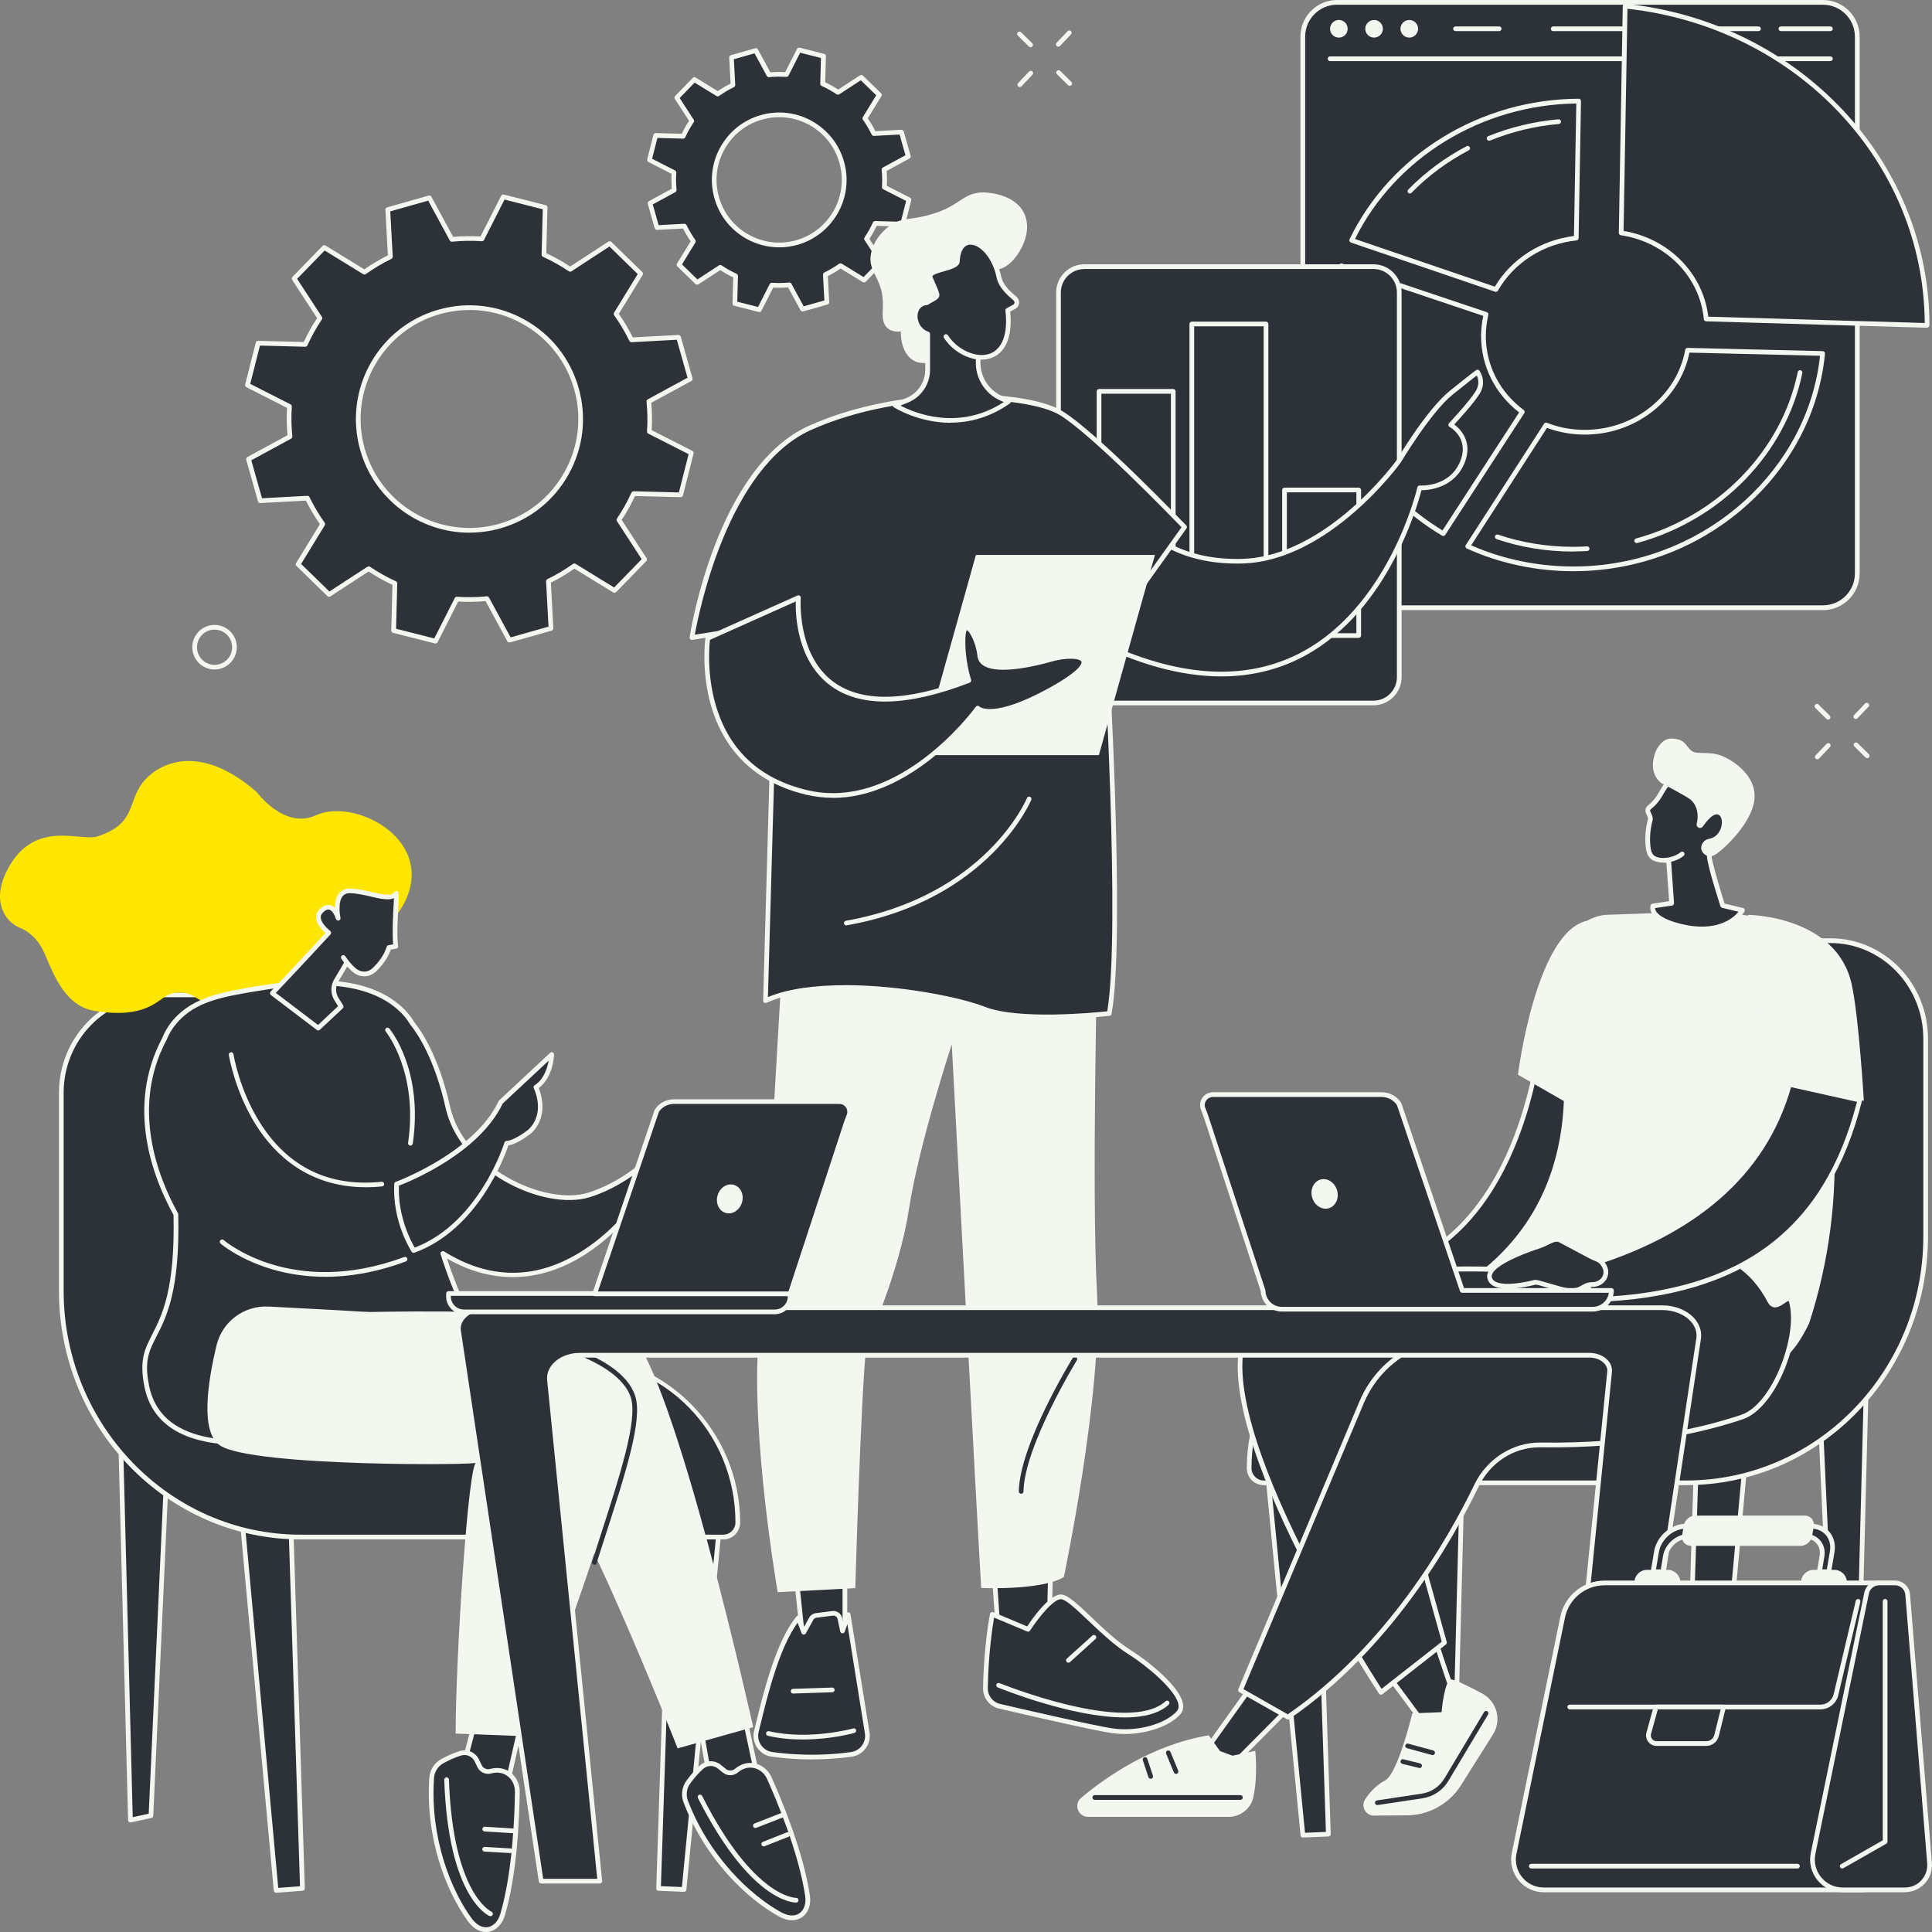 <svg width="584" height="584" viewBox="0 0 584 584" fill="none" xmlns="http://www.w3.org/2000/svg">
<rect x="0" y="0" width="584" height="584" fill="#808080" stroke="none"/>
<g clip-path="url(#clip0_18_2310)">
<path d="M196.494 61.44L198.574 68.785L206.894 68.333C207.685 69.947 208.588 71.48 209.603 72.917L205.25 80.02L210.716 85.347L217.698 80.795C219.165 81.78 220.713 82.651 222.326 83.394L222.1 91.74L229.501 93.612L233.274 86.187C235.032 86.316 236.806 86.283 238.595 86.106L242.578 93.435L249.915 91.352L249.463 83.023C251.076 82.232 252.608 81.328 254.027 80.311L261.121 84.669L266.443 79.197L261.895 72.207C262.879 70.738 263.75 69.188 264.491 67.574L272.828 67.8L274.698 60.39L267.281 56.613C267.41 54.853 267.378 53.078 267.2 51.286L274.521 47.298L272.441 39.953L264.121 40.405C263.33 38.791 262.428 37.258 261.412 35.821L265.765 28.718L260.299 23.391L253.317 27.943C251.85 26.958 250.302 26.087 248.689 25.344L248.915 16.998L241.514 15.126L237.741 22.551C235.983 22.422 234.21 22.455 232.42 22.632L228.437 15.303L221.1 17.386L221.552 25.715C219.939 26.506 218.407 27.41 216.988 28.427L209.894 24.069L204.573 29.541L209.12 36.531C208.136 38 207.265 39.55 206.524 41.164L198.187 40.938L196.317 48.348L203.734 52.125C203.605 53.885 203.637 55.66 203.815 57.452L196.494 61.44ZM230.162 35.45C240.595 32.495 251.447 38.565 254.397 49.026C257.348 59.47 251.285 70.334 240.837 73.288C230.404 76.243 219.552 70.173 216.601 59.712C213.651 49.268 219.714 38.404 230.162 35.433V35.45Z" fill="#2C3238"/>
<path d="M229.533 94.323C229.533 94.323 229.421 94.323 229.356 94.306L221.955 92.434C221.632 92.353 221.407 92.063 221.423 91.724L221.632 83.846C220.278 83.2 218.972 82.474 217.714 81.65L211.119 85.945C210.845 86.122 210.474 86.09 210.232 85.864L204.766 80.537C204.524 80.311 204.476 79.939 204.653 79.649L208.765 72.95C207.926 71.739 207.152 70.431 206.475 69.075L198.623 69.495C198.3 69.511 197.994 69.301 197.897 68.978L195.817 61.633C195.72 61.31 195.865 60.971 196.156 60.81L203.073 57.049C202.944 55.531 202.928 54.03 203.008 52.545L196.01 48.977C195.72 48.832 195.559 48.493 195.64 48.17L197.51 40.761C197.591 40.438 197.913 40.212 198.219 40.228L206.088 40.438C206.733 39.082 207.459 37.774 208.281 36.515L203.992 29.913C203.815 29.638 203.847 29.267 204.073 29.025L209.394 23.552C209.62 23.31 209.99 23.262 210.281 23.439L216.972 27.556C218.182 26.716 219.488 25.942 220.842 25.264L220.423 17.402C220.407 17.063 220.616 16.772 220.939 16.675L228.276 14.593C228.598 14.496 228.937 14.642 229.098 14.932L232.855 21.857C234.371 21.728 235.87 21.712 237.354 21.793L240.917 14.787C241.062 14.496 241.401 14.335 241.724 14.415L249.125 16.288C249.447 16.369 249.673 16.659 249.657 16.998L249.447 24.876C250.802 25.522 252.108 26.248 253.366 27.072L259.96 22.777C260.235 22.6 260.605 22.632 260.847 22.858L266.314 28.185C266.555 28.411 266.604 28.783 266.426 29.073L262.315 35.773C263.153 36.983 263.927 38.291 264.604 39.647L272.457 39.227C272.78 39.211 273.086 39.421 273.183 39.744L275.263 47.089C275.359 47.411 275.214 47.751 274.924 47.912L268.007 51.673C268.136 53.191 268.152 54.692 268.071 56.177L275.069 59.745C275.359 59.89 275.521 60.229 275.44 60.552L273.57 67.961C273.489 68.284 273.166 68.51 272.86 68.494L264.991 68.284C264.346 69.64 263.621 70.948 262.798 72.207L267.088 78.809C267.265 79.084 267.233 79.455 267.007 79.697L261.686 85.17C261.46 85.412 261.089 85.46 260.799 85.283L254.107 81.166C252.898 82.006 251.592 82.781 250.237 83.459L250.657 91.32C250.673 91.659 250.463 91.95 250.141 92.046L242.804 94.129C242.481 94.226 242.143 94.081 241.982 93.79L238.225 86.865C236.725 86.994 235.209 87.01 233.726 86.929L230.162 93.935C230.033 94.177 229.791 94.323 229.533 94.323ZM222.858 91.191L229.146 92.789L232.662 85.864C232.791 85.606 233.065 85.46 233.339 85.476C235.048 85.589 236.789 85.573 238.531 85.396C238.805 85.363 239.095 85.509 239.224 85.767L242.933 92.595L249.189 90.82L248.77 83.055C248.77 82.764 248.915 82.506 249.173 82.377C250.753 81.602 252.253 80.714 253.64 79.73C253.865 79.568 254.188 79.552 254.43 79.697L261.041 83.749L265.572 79.084L261.331 72.562C261.17 72.32 261.17 72.013 261.331 71.771C262.299 70.334 263.153 68.817 263.863 67.235C263.975 66.977 264.25 66.815 264.524 66.815L272.296 67.025L273.892 60.729L266.975 57.21C266.717 57.081 266.572 56.807 266.588 56.532C266.701 54.837 266.684 53.078 266.507 51.334C266.475 51.044 266.62 50.769 266.878 50.64L273.699 46.927L271.925 40.664L264.169 41.084C263.879 41.084 263.621 40.938 263.492 40.68C262.718 39.098 261.831 37.597 260.847 36.208C260.686 35.982 260.67 35.66 260.815 35.417L264.862 28.799L260.202 24.263L253.688 28.508C253.446 28.67 253.14 28.67 252.898 28.508C251.463 27.54 249.947 26.684 248.367 25.974C248.109 25.861 247.948 25.586 247.948 25.312L248.157 17.531L241.869 15.933L238.354 22.858C238.225 23.116 237.95 23.262 237.676 23.246C235.983 23.133 234.226 23.149 232.484 23.326C232.194 23.359 231.92 23.213 231.791 22.955L228.082 16.127L221.826 17.902L222.245 25.667C222.245 25.958 222.1 26.216 221.842 26.345C220.262 27.12 218.762 28.008 217.375 28.992C217.15 29.154 216.827 29.17 216.585 29.025L209.974 24.973L205.443 29.638L209.684 36.16C209.845 36.402 209.845 36.709 209.684 36.951C208.717 38.388 207.862 39.905 207.152 41.487C207.04 41.745 206.782 41.907 206.491 41.907L198.719 41.697L197.123 47.993L204.04 51.512C204.298 51.641 204.444 51.915 204.427 52.19C204.315 53.901 204.331 55.644 204.508 57.388C204.54 57.678 204.395 57.953 204.137 58.082L197.316 61.795L199.09 68.058L206.846 67.638C207.136 67.638 207.394 67.784 207.523 68.042C208.297 69.624 209.184 71.125 210.168 72.514C210.329 72.74 210.345 73.062 210.2 73.305L206.153 79.923L210.813 84.459L217.327 80.214C217.569 80.052 217.875 80.069 218.117 80.214C219.552 81.182 221.068 82.038 222.648 82.748C222.906 82.861 223.067 83.136 223.067 83.41L222.858 91.191ZM235.499 74.757C232.065 74.757 228.679 73.886 225.599 72.159C220.858 69.495 217.424 65.153 215.956 59.922C214.473 54.692 215.118 49.187 217.779 44.441C220.439 39.695 224.777 36.257 230.001 34.788C235.225 33.303 240.724 33.948 245.464 36.612C250.205 39.276 253.64 43.618 255.123 48.848C256.607 54.078 255.962 59.583 253.301 64.329C250.64 69.075 246.303 72.514 241.079 73.999C239.24 74.515 237.37 74.774 235.516 74.774L235.499 74.757ZM230.372 36.144C225.502 37.516 221.471 40.712 219.004 45.135C216.537 49.559 215.94 54.676 217.311 59.535C218.682 64.41 221.874 68.446 226.292 70.915C230.71 73.385 235.822 73.983 240.675 72.611C245.545 71.238 249.576 68.042 252.043 63.619C254.51 59.196 255.107 54.078 253.736 49.219C252.366 44.344 249.173 40.309 244.755 37.839C240.337 35.369 235.225 34.772 230.372 36.144Z" fill="#F3F7F0"/>
<path d="M75.124 138.764L78.672 151.339L92.91 150.58C94.248 153.341 95.796 155.972 97.554 158.41L90.104 170.565L99.456 179.686L111.405 171.889C113.92 173.584 116.565 175.069 119.338 176.328L118.967 190.599L131.625 193.811L138.075 181.09C141.074 181.3 144.121 181.252 147.169 180.945L153.974 193.488L166.535 189.937L165.777 175.683C168.534 174.343 171.162 172.793 173.597 171.033L185.739 178.491L194.849 169.129L187.061 157.167C188.754 154.648 190.238 152.001 191.496 149.224L205.75 149.596L208.958 136.924L196.252 130.466C196.462 127.464 196.414 124.413 196.107 121.362L208.636 114.55L205.089 101.974L190.851 102.733C189.512 99.973 187.964 97.341 186.207 94.904L193.656 82.748L184.304 73.627L172.356 81.424C169.84 79.729 167.18 78.244 164.422 76.985L164.793 62.715L152.135 59.502L145.686 72.223C142.686 72.013 139.639 72.062 136.591 72.368L129.787 59.825L117.226 63.377L117.984 77.631C115.226 78.971 112.598 80.52 110.163 82.28L98.021 74.822L88.911 84.185L96.699 96.147C95.006 98.665 93.523 101.329 92.265 104.089L78.011 103.718L74.802 116.39L87.508 122.847C87.299 125.85 87.347 128.901 87.653 131.952L75.124 138.764ZM132.754 94.274C150.62 89.221 169.195 99.617 174.242 117.504C179.289 135.39 168.905 153.987 151.039 159.039C133.173 164.092 114.597 153.696 109.55 135.81C104.503 117.923 114.888 99.327 132.754 94.274Z" fill="#2C3238"/>
<path d="M131.641 194.521C131.641 194.521 131.528 194.521 131.464 194.505L118.806 191.293C118.483 191.212 118.258 190.921 118.274 190.582L118.629 176.78C116.129 175.618 113.711 174.262 111.421 172.745L99.859 180.283C99.585 180.461 99.215 180.429 98.973 180.203L89.62 171.082C89.379 170.856 89.33 170.485 89.507 170.194L96.699 158.442C95.135 156.214 93.716 153.825 92.475 151.323L78.704 152.066C78.382 152.082 78.075 151.872 77.978 151.549L74.431 138.974C74.334 138.651 74.479 138.312 74.77 138.15L86.895 131.564C86.637 128.788 86.605 125.995 86.766 123.283L74.479 117.036C74.189 116.89 74.028 116.551 74.109 116.228L77.317 103.556C77.398 103.233 77.688 103.007 78.027 103.024L91.813 103.379C92.974 100.877 94.329 98.455 95.844 96.163L88.314 84.588C88.137 84.314 88.169 83.943 88.395 83.701L97.505 74.338C97.731 74.096 98.102 74.047 98.392 74.225L110.131 81.424C112.356 79.859 114.743 78.438 117.242 77.195L116.5 63.409C116.484 63.07 116.694 62.779 117.016 62.683L129.577 59.131C129.9 59.034 130.238 59.18 130.399 59.47L136.978 71.61C139.752 71.351 142.541 71.319 145.25 71.481L151.49 59.18C151.636 58.889 151.974 58.728 152.297 58.808L164.954 62.021C165.277 62.102 165.503 62.392 165.487 62.731L165.132 76.533C167.631 77.695 170.05 79.052 172.34 80.569L183.901 73.03C184.175 72.853 184.546 72.885 184.788 73.111L194.14 82.232C194.382 82.458 194.43 82.829 194.253 83.12L187.061 94.871C188.625 97.099 190.044 99.488 191.286 101.99L205.056 101.248C205.379 101.232 205.685 101.442 205.782 101.764L209.329 114.34C209.426 114.663 209.281 115.002 208.991 115.163L196.865 121.749C197.123 124.526 197.155 127.319 196.994 130.031L209.281 136.278C209.571 136.423 209.732 136.762 209.652 137.085L206.443 149.757C206.362 150.08 206.056 150.306 205.734 150.29L191.947 149.935C190.786 152.437 189.432 154.858 187.916 157.151L195.446 168.725C195.623 168.999 195.591 169.371 195.365 169.613L186.255 178.976C186.029 179.218 185.658 179.266 185.368 179.089L173.629 171.889C171.404 173.455 169.018 174.875 166.519 176.118L167.26 189.904C167.276 190.243 167.067 190.534 166.744 190.631L154.183 194.182C153.861 194.279 153.522 194.134 153.361 193.843L146.782 181.704C144.009 181.962 141.219 181.994 138.51 181.833L132.27 194.134C132.141 194.376 131.899 194.521 131.641 194.521ZM119.709 190.05L131.27 192.988L137.462 180.784C137.591 180.525 137.865 180.38 138.139 180.396C141.074 180.606 144.105 180.558 147.121 180.251C147.395 180.219 147.685 180.364 147.814 180.622L154.344 192.665L165.809 189.42L165.067 175.731C165.067 175.44 165.212 175.182 165.47 175.053C168.195 173.729 170.792 172.18 173.194 170.468C173.42 170.307 173.742 170.291 173.984 170.436L185.642 177.587L193.963 169.032L186.497 157.538C186.336 157.296 186.336 156.989 186.497 156.747C188.174 154.261 189.641 151.63 190.867 148.918C190.98 148.659 191.254 148.498 191.528 148.498L205.218 148.853L208.152 137.279L195.962 131.08C195.704 130.951 195.559 130.676 195.575 130.402C195.785 127.464 195.736 124.445 195.43 121.41C195.398 121.12 195.543 120.845 195.801 120.716L207.83 114.178L204.589 102.701L190.915 103.443C190.625 103.443 190.367 103.298 190.238 103.04C188.916 100.312 187.368 97.713 185.658 95.307C185.497 95.081 185.481 94.758 185.626 94.516L192.769 82.845L184.223 74.515L172.743 82.006C172.501 82.167 172.194 82.167 171.953 82.006C169.469 80.343 166.841 78.858 164.132 77.631C163.874 77.518 163.713 77.243 163.713 76.969L164.068 63.264L152.506 60.326L146.314 72.53C146.185 72.788 145.911 72.933 145.637 72.917C142.703 72.707 139.687 72.756 136.656 73.062C136.382 73.095 136.091 72.95 135.962 72.691L129.432 60.649L117.967 63.893L118.709 77.582C118.709 77.873 118.564 78.131 118.306 78.26C115.581 79.584 112.985 81.134 110.582 82.845C110.357 83.007 110.034 83.023 109.792 82.877L98.134 75.726L89.814 84.282L97.296 95.775C97.457 96.018 97.457 96.324 97.296 96.567C95.635 99.036 94.151 101.684 92.926 104.396C92.813 104.654 92.555 104.815 92.265 104.815L78.575 104.46L75.64 116.035L87.831 122.234C88.089 122.363 88.234 122.637 88.218 122.912C88.008 125.85 88.056 128.868 88.363 131.903C88.395 132.194 88.25 132.468 87.992 132.597L75.963 139.135L79.204 150.613L92.878 149.87C93.168 149.854 93.426 150.015 93.555 150.274C94.877 153.002 96.425 155.601 98.134 158.006C98.295 158.232 98.312 158.555 98.166 158.797L91.023 170.468L99.569 178.798L111.05 171.324C111.292 171.163 111.598 171.163 111.84 171.324C114.323 172.987 116.952 174.472 119.661 175.699C119.918 175.812 120.08 176.086 120.08 176.361L119.725 190.066L119.709 190.05ZM141.912 161.025C126.933 161.025 113.146 151.129 108.873 136.003C103.729 117.778 114.356 98.746 132.56 93.596C141.38 91.094 150.652 92.192 158.65 96.663C166.648 101.135 172.436 108.48 174.919 117.31C177.419 126.14 176.322 135.422 171.856 143.429C167.389 151.436 160.053 157.231 151.232 159.717C148.12 160.589 144.992 161.009 141.912 161.009V161.025ZM141.945 93.709C138.946 93.709 135.914 94.129 132.947 94.968C115.484 99.908 105.31 118.149 110.244 135.616C115.178 153.099 133.399 163.285 150.845 158.345C159.295 155.956 166.325 150.403 170.614 142.719C174.903 135.035 175.951 126.156 173.565 117.681C171.179 109.222 165.632 102.184 157.956 97.89C152.974 95.097 147.492 93.693 141.945 93.693V93.709Z" fill="#F3F7F0"/>
<path d="M551.041 0.71H404.163C398.436 0.71 393.794 5.357 393.794 11.09V173.326C393.794 179.058 398.436 183.706 404.163 183.706H551.041C556.767 183.706 561.409 179.058 561.409 173.326V11.09C561.409 5.357 556.767 0.71 551.041 0.71Z" fill="#2C3238"/>
<path d="M551.041 184.416H404.179C398.067 184.416 393.085 179.444 393.085 173.31V11.106C393.085 4.988 398.051 0 404.179 0H551.041C557.153 0 562.135 4.972 562.135 11.106V173.326C562.135 179.444 557.169 184.432 551.041 184.432V184.416ZM404.179 1.421C398.841 1.421 394.52 5.763 394.52 11.09V173.31C394.52 178.653 398.858 182.979 404.179 182.979H551.041C556.379 182.979 560.7 178.637 560.7 173.31V11.106C560.7 5.763 556.362 1.437 551.041 1.437H404.179V1.421Z" fill="#F3F7F0"/>
<path d="M553.299 18.467H402.05C401.663 18.467 401.341 18.145 401.341 17.757C401.341 17.37 401.663 17.047 402.05 17.047H553.299C553.686 17.047 554.008 17.37 554.008 17.757C554.008 18.145 553.686 18.467 553.299 18.467Z" fill="#F3F7F0"/>
<path d="M404.711 11.364C406.18 11.364 407.371 10.172 407.371 8.701C407.371 7.23 406.18 6.037 404.711 6.037C403.241 6.037 402.05 7.23 402.05 8.701C402.05 10.172 403.241 11.364 404.711 11.364Z" fill="#F3F7F0"/>
<path d="M415.353 11.364C416.822 11.364 418.014 10.172 418.014 8.701C418.014 7.23 416.822 6.037 415.353 6.037C413.884 6.037 412.692 7.23 412.692 8.701C412.692 10.172 413.884 11.364 415.353 11.364Z" fill="#F3F7F0"/>
<path d="M425.995 11.364C427.465 11.364 428.656 10.172 428.656 8.701C428.656 7.23 427.465 6.037 425.995 6.037C424.526 6.037 423.335 7.23 423.335 8.701C423.335 10.172 424.526 11.364 425.995 11.364Z" fill="#F3F7F0"/>
<path d="M553.299 9.411H538.319C537.932 9.411 537.61 9.088 537.61 8.701C537.61 8.314 537.932 7.991 538.319 7.991H553.299C553.686 7.991 554.008 8.314 554.008 8.701C554.008 9.088 553.686 9.411 553.299 9.411Z" fill="#F3F7F0"/>
<path d="M531.563 9.411H469.483C469.096 9.411 468.774 9.088 468.774 8.701C468.774 8.314 469.096 7.991 469.483 7.991H531.563C531.95 7.991 532.272 8.314 532.272 8.701C532.272 9.088 531.95 9.411 531.563 9.411Z" fill="#F3F7F0"/>
<path d="M453.165 9.411H439.959C439.572 9.411 439.25 9.088 439.25 8.701C439.25 8.314 439.572 7.991 439.959 7.991H453.165C453.552 7.991 453.875 8.314 453.875 8.701C453.875 9.088 453.552 9.411 453.165 9.411Z" fill="#F3F7F0"/>
<path d="M452.182 87.51C457.019 79.035 466.016 73.062 476.465 71.981L477.191 30.575C447.151 30.671 420.658 47.621 408.581 72.659L452.182 87.526V87.51Z" fill="#2C3238"/>
<path d="M452.182 88.221C452.182 88.221 452.02 88.221 451.956 88.188L408.355 73.321C408.161 73.256 408 73.111 407.936 72.917C407.855 72.724 407.855 72.514 407.936 72.336C420.336 46.637 447.505 29.961 477.191 29.848C477.4 29.848 477.562 29.929 477.691 30.058C477.82 30.187 477.9 30.381 477.9 30.575L477.175 71.981C477.175 72.336 476.901 72.643 476.546 72.675C466.516 73.708 457.632 79.391 452.794 87.849C452.665 88.075 452.423 88.205 452.182 88.205V88.221ZM409.58 72.239L451.859 86.655C456.874 78.244 465.742 72.578 475.772 71.335L476.481 31.285C447.909 31.64 421.803 47.638 409.58 72.239Z" fill="#F3F7F0"/>
<path d="M450.118 42.536C449.843 42.536 449.569 42.375 449.456 42.084C449.311 41.713 449.489 41.31 449.843 41.164C456.616 38.42 463.775 36.709 471.08 36.063C471.467 36.031 471.821 36.322 471.854 36.709C471.886 37.096 471.596 37.452 471.209 37.484C464.033 38.097 457.035 39.792 450.392 42.488C450.311 42.52 450.214 42.536 450.134 42.536H450.118Z" fill="#F3F7F0"/>
<path d="M426.189 58.502C426.011 58.502 425.834 58.437 425.689 58.292C425.415 58.017 425.399 57.565 425.689 57.291C430.8 52.061 436.75 47.654 443.329 44.183C443.684 44.005 444.103 44.135 444.281 44.49C444.458 44.845 444.329 45.264 443.974 45.442C437.508 48.832 431.687 53.158 426.672 58.276C426.527 58.421 426.35 58.486 426.173 58.486L426.189 58.502Z" fill="#F3F7F0"/>
<path d="M510.117 105.865C507.65 119.473 495.283 130.16 480.109 130.644C475.594 130.789 471.273 129.998 467.339 128.481L443.668 165.174C454.665 170.146 467.097 172.583 480.109 171.841C517.921 169.661 547.655 141.169 550.961 106.866L510.117 105.881V105.865Z" fill="#2C3238"/>
<path d="M475.562 172.664C464.404 172.664 453.359 170.323 443.378 165.803C443.184 165.723 443.055 165.561 442.991 165.351C442.926 165.158 442.958 164.932 443.071 164.77L466.742 128.077C466.919 127.787 467.274 127.674 467.597 127.803C471.547 129.353 475.756 130.063 480.077 129.918C494.621 129.466 506.957 119.296 509.408 105.736C509.472 105.397 509.795 105.155 510.117 105.155L550.961 106.139C551.154 106.139 551.348 106.236 551.477 106.381C551.606 106.527 551.67 106.72 551.654 106.914C548.268 142.17 517.518 170.388 480.142 172.535C478.61 172.616 477.094 172.664 475.562 172.664ZM444.716 164.851C455.664 169.645 467.871 171.808 480.061 171.114C516.47 169.016 546.478 141.75 550.155 107.544L510.682 106.591C507.86 120.506 495.105 130.886 480.109 131.354C475.788 131.484 471.579 130.806 467.613 129.337L444.7 164.851H444.716Z" fill="#F3F7F0"/>
<path d="M475.498 166.723C467.516 166.723 459.728 165.464 452.359 162.962C451.988 162.833 451.795 162.429 451.907 162.058C452.036 161.687 452.44 161.493 452.81 161.606C460.05 164.044 467.677 165.287 475.498 165.287C476.901 165.287 478.32 165.238 479.722 165.157C480.109 165.125 480.448 165.432 480.464 165.819C480.48 166.207 480.19 166.546 479.803 166.562C478.368 166.643 476.917 166.691 475.498 166.691V166.723Z" fill="#F3F7F0"/>
<path d="M494.718 164.157C494.412 164.157 494.122 163.947 494.041 163.64C493.944 163.269 494.154 162.865 494.541 162.768C519.389 155.988 538.561 136.246 543.414 112.467C543.495 112.08 543.866 111.838 544.253 111.918C544.64 111.999 544.882 112.37 544.801 112.758C539.851 137.053 520.259 157.215 494.912 164.14C494.847 164.157 494.783 164.173 494.718 164.173V164.157Z" fill="#F3F7F0"/>
<path d="M436.25 161.299L460.147 124.494C453.004 119.199 448.408 110.95 448.408 101.603C448.408 99.343 448.683 97.147 449.182 95.017L405.42 80.327C403.066 87.22 401.808 94.565 401.808 102.168C401.808 127.351 415.611 149.015 436.25 161.283V161.299Z" fill="#2C3238"/>
<path d="M436.25 162.01C436.121 162.01 436.009 161.977 435.896 161.913C414.111 148.966 401.099 126.641 401.099 102.184C401.099 94.662 402.324 87.236 404.759 80.117C404.888 79.746 405.291 79.552 405.662 79.665L449.424 94.355C449.779 94.468 449.973 94.839 449.892 95.194C449.392 97.293 449.134 99.456 449.134 101.603C449.134 110.385 453.31 118.521 460.583 123.929C460.889 124.155 460.953 124.574 460.76 124.881L436.863 161.687C436.734 161.897 436.492 162.01 436.267 162.01H436.25ZM405.872 81.231C403.647 87.995 402.518 95.049 402.518 102.168C402.518 125.898 415.031 147.594 436.041 160.331L459.196 124.655C451.875 118.989 447.699 110.627 447.699 101.603C447.699 99.553 447.925 97.503 448.36 95.485L405.888 81.231H405.872Z" fill="#F3F7F0"/>
<path d="M490.026 70.399C503.845 72.449 514.455 83.168 515.712 96.421L582.484 98.358C582.484 98.358 582.484 98.31 582.484 98.278C582.484 49.236 543.447 7.264 491.203 1.856L490.01 70.415L490.026 70.399Z" fill="#2C3238"/>
<path d="M582.5 99.069L515.729 97.132C515.374 97.132 515.084 96.841 515.035 96.486C513.81 83.555 503.49 73.127 489.945 71.109C489.591 71.061 489.333 70.754 489.333 70.399L490.526 1.84C490.526 1.647 490.623 1.453 490.768 1.324C490.913 1.195 491.106 1.13 491.316 1.146C516.664 3.761 539.996 15.158 556.991 33.206C573.906 51.173 583.226 74.29 583.226 98.262C583.226 98.455 583.145 98.681 583.016 98.811C582.887 98.94 582.694 99.053 582.517 99.053L582.5 99.069ZM516.374 95.727L581.807 97.632C581.468 48.945 543.011 8.298 491.945 2.648L490.768 69.802C504.441 72.094 514.842 82.635 516.374 95.727Z" fill="#F3F7F0"/>
<path d="M415.16 80.617H327.764C323.454 80.617 319.96 84.115 319.96 88.43V204.675C319.96 208.99 323.454 212.488 327.764 212.488H415.16C419.47 212.488 422.964 208.99 422.964 204.675V88.43C422.964 84.115 419.47 80.617 415.16 80.617Z" fill="#2C3238"/>
<path d="M415.16 213.199H327.764C323.072 213.199 319.251 209.373 319.251 204.675V88.414C319.251 83.717 323.072 79.891 327.764 79.891H415.16C419.852 79.891 423.673 83.717 423.673 88.414V204.675C423.673 209.373 419.852 213.199 415.16 213.199ZM327.764 81.328C323.862 81.328 320.669 84.508 320.669 88.43V204.691C320.669 208.598 323.846 211.794 327.764 211.794H415.16C419.062 211.794 422.254 208.614 422.254 204.691V88.414C422.254 84.508 419.078 81.311 415.16 81.311H327.764V81.328Z" fill="#F3F7F0"/>
<path d="M354.628 118.295H332.199V192.116H354.628V118.295Z" fill="#2C3238"/>
<path d="M354.644 192.826H332.215C331.828 192.826 331.505 192.503 331.505 192.116V118.295C331.505 117.907 331.828 117.584 332.215 117.584H354.644C355.031 117.584 355.353 117.907 355.353 118.295V192.116C355.353 192.503 355.031 192.826 354.644 192.826ZM332.924 191.406H353.935V119.005H332.924V191.406Z" fill="#F3F7F0"/>
<path d="M382.669 97.939H360.239V192.116H382.669V97.939Z" fill="#2C3238"/>
<path d="M382.685 192.826H360.255C359.868 192.826 359.546 192.503 359.546 192.116V97.939C359.546 97.551 359.868 97.228 360.255 97.228H382.685C383.072 97.228 383.394 97.551 383.394 97.939V192.116C383.394 192.503 383.072 192.826 382.685 192.826ZM360.965 191.406H381.975V98.649H360.965V191.406Z" fill="#F3F7F0"/>
<path d="M410.709 148.11H388.28V192.116H410.709V148.11Z" fill="#2C3238"/>
<path d="M410.709 192.826H388.28C387.893 192.826 387.57 192.503 387.57 192.116V148.11C387.57 147.723 387.893 147.4 388.28 147.4H410.709C411.096 147.4 411.419 147.723 411.419 148.11V192.116C411.419 192.503 411.096 192.826 410.709 192.826ZM388.989 191.406H410V148.821H388.989V191.406Z" fill="#F3F7F0"/>
<path d="M240.804 477.586L242.772 496.28L255.397 497.765V475.584L240.804 477.586Z" fill="#2C3238"/>
<path d="M255.397 498.475C255.397 498.475 255.349 498.475 255.317 498.475L242.691 496.99C242.369 496.958 242.094 496.683 242.062 496.36L240.095 477.667C240.063 477.279 240.321 476.94 240.708 476.892L255.3 474.906C255.51 474.874 255.704 474.939 255.865 475.068C256.026 475.197 256.107 475.391 256.107 475.601V497.765C256.107 497.975 256.026 498.168 255.865 498.297C255.736 498.41 255.558 498.475 255.397 498.475ZM243.417 495.65L254.688 496.974V476.408L241.578 478.2L243.401 495.65H243.417Z" fill="#F3F7F0"/>
<path d="M257.381 530.309C252.124 531.051 243.481 531.697 233.355 530.309C230.033 529.841 227.84 526.628 228.63 523.367C230.856 514.295 234.709 497.071 241.304 489.096L242.949 493.422L245.206 489.354C245.513 488.789 246.077 488.418 246.706 488.337L251.656 487.708C252.688 487.578 253.656 488.257 253.865 489.29L254.655 493.051L256.381 488.127L262.153 524.013C262.557 527.08 260.428 529.905 257.364 530.341L257.381 530.309Z" fill="#2C3238"/>
<path d="M245.448 531.842C241.756 531.842 237.644 531.616 233.258 531.003C231.468 530.761 229.872 529.76 228.856 528.259C227.856 526.773 227.518 524.917 227.953 523.174L228.437 521.22C230.71 511.857 234.516 496.183 240.772 488.612C240.933 488.418 241.191 488.321 241.433 488.37C241.675 488.418 241.885 488.579 241.982 488.822L243.078 491.727L244.594 488.983C245.013 488.224 245.771 487.724 246.625 487.611L251.576 486.981C252.962 486.804 254.285 487.74 254.575 489.112L254.833 490.371L255.72 487.837C255.833 487.53 256.139 487.336 256.445 487.369C256.768 487.401 257.026 487.643 257.09 487.966L262.863 523.852C263.314 527.322 260.896 530.519 257.477 531.003C254.381 531.439 250.27 531.826 245.432 531.826L245.448 531.842ZM241.095 490.517C235.499 498.152 231.952 512.713 229.808 521.559L229.324 523.529C228.985 524.901 229.243 526.305 230.033 527.468C230.823 528.63 232.065 529.405 233.452 529.598C243.417 530.971 251.914 530.373 257.284 529.598C259.944 529.227 261.815 526.741 261.46 524.061L256.139 490.952L255.333 493.245C255.22 493.551 254.93 493.745 254.623 493.713C254.301 493.697 254.043 493.455 253.978 493.148L253.188 489.387C253.043 488.725 252.43 488.289 251.753 488.37L246.803 488.999C246.4 489.048 246.029 489.29 245.835 489.661L243.578 493.729C243.449 493.971 243.175 494.116 242.901 494.1C242.627 494.084 242.385 493.907 242.288 493.648L241.095 490.5V490.517Z" fill="#F3F7F0"/>
<path d="M242.756 525.821C239.385 525.821 235.741 525.53 232.113 524.691C231.726 524.61 231.484 524.223 231.581 523.835C231.662 523.448 232.049 523.222 232.436 523.303C244.803 526.128 257.768 522.496 257.897 522.463C258.267 522.35 258.67 522.576 258.767 522.948C258.88 523.319 258.654 523.722 258.283 523.819C257.896 523.932 251.189 525.805 242.756 525.805V525.821Z" fill="#F3F7F0"/>
<path d="M239.74 511.922C239.353 511.922 239.047 511.615 239.031 511.228C239.031 510.84 239.321 510.501 239.724 510.501L251.56 510.114C251.947 510.114 252.285 510.405 252.285 510.808C252.285 511.196 251.995 511.535 251.592 511.535L239.756 511.922C239.756 511.922 239.756 511.922 239.74 511.922Z" fill="#F3F7F0"/>
<path d="M299.966 467.626L301.852 494.907H317.041L317.751 467.626H299.966Z" fill="#2C3238"/>
<path d="M317.041 495.618H301.852C301.481 495.618 301.175 495.327 301.143 494.956L299.256 467.674C299.256 467.481 299.304 467.287 299.45 467.142C299.579 466.997 299.772 466.916 299.966 466.916H317.767C317.961 466.916 318.138 466.996 318.283 467.126C318.412 467.271 318.493 467.449 318.477 467.642L317.767 494.924C317.767 495.311 317.445 495.618 317.058 495.618H317.041ZM302.513 494.197H316.348L317.025 468.336H300.723L302.513 494.197Z" fill="#F3F7F0"/>
<path d="M297.885 510.324C297.853 512.907 299.611 515.167 302.126 515.764C310.866 517.798 330.538 522.334 336.149 523.173C343.437 524.255 352.387 522.027 356.24 517.766C360.094 513.504 347.614 503.318 341.696 499.605C332.908 494.1 324.459 483.22 320.911 482.719C317.364 482.235 310.753 492.518 310.753 492.518L299.949 487.982C299.949 487.982 298.063 497.248 297.869 510.34L297.885 510.324Z" fill="#2C3238"/>
<path d="M339.954 524.142C338.632 524.142 337.31 524.045 336.036 523.868C330.36 523.028 310.301 518.395 301.949 516.458C299.127 515.796 297.128 513.23 297.16 510.324C297.353 497.313 299.24 487.918 299.256 487.837C299.304 487.627 299.433 487.449 299.627 487.353C299.82 487.256 300.03 487.24 300.24 487.32L310.495 491.63C312.172 489.096 317.493 481.525 321.008 482.009C323.008 482.284 325.878 485.012 329.844 488.789C333.537 492.308 337.745 496.296 342.067 498.992C346.824 501.962 356.869 509.84 357.611 515.183C357.772 516.377 357.482 517.411 356.756 518.234C353.499 521.834 346.63 524.158 339.954 524.158V524.142ZM300.498 488.951C300.046 491.534 298.756 499.702 298.595 510.324C298.563 512.552 300.111 514.553 302.287 515.054C310.624 516.991 330.634 521.608 336.262 522.447C343.566 523.529 352.112 521.253 355.724 517.265C356.176 516.765 356.337 516.151 356.24 515.377C355.611 510.84 346.227 503.253 341.341 500.186C336.891 497.41 332.65 493.374 328.893 489.806C325.539 486.626 322.379 483.624 320.831 483.414C318.589 483.107 313.833 489.064 311.366 492.89C311.172 493.18 310.817 493.293 310.495 493.164L300.498 488.967V488.951Z" fill="#F3F7F0"/>
<path d="M339.809 519.138C324.023 519.138 302.787 510.55 301.578 510.066C301.207 509.92 301.046 509.501 301.191 509.145C301.336 508.774 301.755 508.613 302.11 508.758C302.497 508.919 340.986 524.481 352.322 514.247C352.612 513.988 353.064 514.004 353.322 514.295C353.58 514.586 353.564 515.038 353.273 515.296C350.177 518.105 345.324 519.154 339.809 519.154V519.138Z" fill="#F3F7F0"/>
<path d="M322.959 502.608C322.766 502.608 322.572 502.527 322.427 502.365C322.169 502.075 322.185 501.623 322.475 501.364L330.199 494.391C330.489 494.133 330.941 494.149 331.199 494.439C331.457 494.73 331.441 495.182 331.15 495.44L323.427 502.414C323.298 502.543 323.12 502.591 322.959 502.591V502.608Z" fill="#F3F7F0"/>
<path d="M236.499 289.732C236.499 289.732 231.791 375.031 229.324 404.491C226.857 433.936 235.08 481.283 235.08 481.283L258.541 480.056C258.541 480.056 260.154 422.507 261.895 406.525C261.895 406.525 271.796 384.862 274.747 365.539C277.681 346.216 287.695 315.689 287.695 315.689C287.695 315.689 295.822 468.03 296.596 480.008C296.596 480.008 314.994 480.831 321.589 476.666C321.589 476.666 333.279 421.118 331.602 390.899C329.925 360.68 331.763 285.583 331.763 285.583L236.515 289.764L236.499 289.732Z" fill="#F3F7F0"/>
<path d="M257.574 407.203H250.399C250.012 407.203 249.689 406.88 249.689 406.493C249.689 406.106 250.012 405.783 250.399 405.783H257.574C257.961 405.783 258.283 406.106 258.283 406.493C258.283 406.88 257.961 407.203 257.574 407.203Z" fill="#2C3238"/>
<path d="M308.657 451.515C308.27 451.515 307.947 451.176 307.963 450.789C308.221 436.712 323.653 411.465 324.314 410.399C324.523 410.06 324.959 409.964 325.297 410.173C325.636 410.383 325.733 410.819 325.523 411.158C325.362 411.416 309.624 437.148 309.382 450.837C309.382 451.225 309.06 451.531 308.673 451.531L308.657 451.515Z" fill="#2C3238"/>
<path d="M339.164 153.308C340.874 153.179 349.258 170.355 375.493 169.645C401.728 168.919 422.77 139.539 422.77 139.539C422.77 139.539 431.832 124.251 438.701 118.714C445.571 113.193 446.651 112.451 446.651 112.451C446.651 112.451 448.812 115.324 446.651 118.714C444.49 122.104 438.54 128.432 438.54 128.432C438.54 128.432 445.103 132.032 442.136 139.539C438.734 148.175 429.156 147.481 429.156 147.481C429.156 147.481 409.709 233.684 329.328 192.713L339.164 153.308Z" fill="#2C3238"/>
<path d="M369.188 204.465C356.982 204.465 343.55 200.752 329.006 193.343C328.716 193.197 328.554 192.858 328.635 192.536L338.471 153.131C338.552 152.84 338.794 152.614 339.1 152.598C339.809 152.55 340.358 153.163 341.696 154.664C345.663 159.104 354.983 169.5 375.445 168.935C401.034 168.224 421.948 139.409 422.158 139.119C422.496 138.538 431.332 123.702 438.218 118.165C445.038 112.677 446.167 111.902 446.215 111.87C446.522 111.66 446.957 111.724 447.183 112.031C447.28 112.16 449.602 115.34 447.215 119.102C445.425 121.927 441.152 126.624 439.588 128.303C441.314 129.595 445.28 133.404 442.765 139.797C439.717 147.529 431.913 148.175 429.672 148.191C428.446 152.969 418.933 186.805 391.827 199.542C384.829 202.835 377.267 204.465 369.14 204.465H369.188ZM330.151 192.326C353.725 204.223 374.284 206.225 391.247 198.25C419.658 184.9 428.366 147.691 428.446 147.303C428.527 146.964 428.849 146.722 429.188 146.754C429.559 146.787 438.298 147.287 441.459 139.264C444.135 132.452 438.427 129.175 438.169 129.046C437.976 128.933 437.847 128.755 437.815 128.529C437.782 128.319 437.847 128.093 437.992 127.932C438.056 127.867 443.926 121.62 446.022 118.327C447.344 116.261 446.828 114.42 446.409 113.5C445.538 114.162 443.523 115.728 439.121 119.263C432.429 124.655 423.448 139.748 423.351 139.894C423.109 140.249 401.76 169.629 375.477 170.339C374.929 170.339 374.38 170.355 373.848 170.355C353.854 170.355 344.631 160.056 340.632 155.601C340.261 155.197 339.89 154.777 339.584 154.455L330.135 192.326H330.151Z" fill="#F3F7F0"/>
<path d="M209.168 192.697C209.168 192.697 217.037 141.831 244.852 129.32C272.667 116.809 310.285 118.553 320.653 124.8C331.022 131.047 358.062 159.314 358.062 159.314L334.166 192.713C334.166 192.713 339.632 282.613 335.311 306.343C335.311 306.343 308.721 309.442 297.45 305.003C286.179 300.563 249.109 294.332 231.388 302.484L234.613 188.661L209.168 192.713V192.697Z" fill="#2C3238"/>
<path d="M316.558 308.118C309.495 308.118 302.03 307.569 297.208 305.665C286.115 301.29 249.415 294.978 231.694 303.13C231.468 303.227 231.21 303.211 231.001 303.082C230.791 302.953 230.678 302.71 230.678 302.468L233.871 189.501L209.265 193.423C209.039 193.456 208.813 193.391 208.652 193.23C208.491 193.068 208.41 192.842 208.459 192.616C208.781 190.518 216.714 141.234 244.545 128.691C271.957 116.357 309.834 117.471 321.008 124.203C331.344 130.434 357.466 157.667 358.578 158.829C358.82 159.071 358.836 159.459 358.643 159.733L334.891 192.923C335.214 198.234 340.18 283.549 336.004 306.472C335.956 306.778 335.698 307.021 335.391 307.053C334.762 307.134 326.023 308.118 316.542 308.118H316.558ZM255.478 297.787C272.28 297.787 290.436 301.467 297.708 304.341C307.834 308.328 330.925 306.1 334.698 305.697C338.777 281.547 333.505 193.649 333.456 192.745C333.456 192.584 333.489 192.423 333.585 192.293L357.143 159.378C353.725 155.827 329.764 131.128 320.283 125.414C310.511 119.538 272.957 117.455 245.126 129.982C220.084 141.25 211.296 184.787 210.023 191.857L234.5 187.967C234.709 187.935 234.919 187.999 235.08 188.129C235.241 188.274 235.322 188.467 235.322 188.677L232.129 301.387C238.418 298.788 246.771 297.803 255.478 297.803V297.787Z" fill="#F3F7F0"/>
<path d="M255.816 279.723C255.478 279.723 255.171 279.481 255.123 279.142C255.059 278.754 255.317 278.383 255.704 278.319C297.966 270.845 310.318 241.545 310.43 241.239C310.576 240.867 310.995 240.706 311.349 240.851C311.72 240.996 311.882 241.416 311.736 241.771C311.607 242.078 299.014 272.088 255.945 279.707C255.897 279.707 255.865 279.707 255.816 279.707V279.723Z" fill="#F3F7F0"/>
<path d="M332.166 228.26H278.052L294.999 167.74H349.113L332.166 228.26Z" fill="#F3F7F0"/>
<path d="M213.941 192.907L241.337 180.655C241.337 180.655 237.483 227.114 292.887 205.66C292.887 205.66 290.839 199.687 291.129 192.713C291.42 185.74 295.58 192.487 296.176 198.153C296.757 203.82 309.769 201.527 317.59 199.283C325.41 197.056 335.665 198.509 317.59 208.501C299.514 218.477 295.547 214.038 295.547 214.038C295.547 214.038 272.457 246.388 243.723 239.511C208.394 231.053 213.941 192.907 213.941 192.907Z" fill="#2C3238"/>
<path d="M251.737 241.158C249.076 241.158 246.335 240.851 243.562 240.189C224.97 235.75 217.714 223.078 214.908 213.231C211.877 202.609 213.199 193.198 213.248 192.81C213.28 192.568 213.441 192.358 213.667 192.261L241.062 180.009C241.288 179.912 241.562 179.928 241.756 180.073C241.965 180.219 242.078 180.461 242.046 180.719C242.046 180.881 240.788 197.75 251.818 206.015C260.364 212.408 273.876 212.149 292.016 205.24C291.5 203.481 290.194 198.46 290.436 192.697C290.468 191.809 290.581 189.097 292.226 189.049H292.258C294.403 189.049 296.499 194.424 296.87 198.105C296.95 198.88 297.321 199.477 297.998 199.929C301.239 202.125 310.479 200.607 317.38 198.622C321.008 197.588 327.152 196.894 328.216 199.461C329.119 201.656 325.749 204.82 317.928 209.147C303.11 217.331 297.482 216.04 295.693 215.039C292.726 218.929 274.682 241.19 251.737 241.19V241.158ZM214.602 193.391C214.392 195.264 213.651 203.723 216.279 212.892C220.23 226.662 229.517 235.379 243.884 238.817C246.561 239.463 249.189 239.754 251.753 239.754C276.004 239.754 294.757 213.925 294.967 213.634C295.096 213.457 295.289 213.344 295.499 213.344C295.725 213.344 295.918 213.425 296.063 213.586C296.096 213.602 300.143 217.347 317.235 207.904C327.458 202.254 326.99 200.22 326.894 200.01C326.458 198.944 322.282 198.702 317.767 200.01C314.107 201.059 301.788 204.239 297.192 201.124C296.16 200.43 295.58 199.461 295.451 198.266C295.031 194.15 292.935 190.615 292.242 190.486C292.242 190.518 291.903 190.889 291.823 192.778C291.549 199.526 293.516 205.402 293.532 205.466C293.661 205.821 293.467 206.225 293.113 206.354C274.182 213.683 259.977 213.957 250.931 207.177C240.885 199.655 240.434 185.933 240.546 181.801L214.586 193.424L214.602 193.391Z" fill="#F3F7F0"/>
<path d="M287.034 106.139C284.663 108.302 280.036 110.95 276.424 109.126C273.731 107.77 272.231 104.25 272.312 100.215C271.07 100.312 269.426 100.215 268.265 99.198C266.475 97.6 266.797 94.678 266.878 92.757C267.2 83.878 262.057 82.522 263.314 76.501C264.298 71.771 268.023 68.946 268.716 68.413C272.215 65.75 274.602 66.605 280.487 65.072C290.404 62.473 290.726 58.195 297.257 58.163C297.627 58.163 306.528 58.26 309.544 64.41C311.994 69.414 309.124 75.5 306.174 78.696C302.336 82.829 299.579 80.795 295.725 84.266C288.969 90.352 294.064 99.698 287.034 106.139Z" fill="#F3F7F0"/>
<path d="M306.835 90.303L306.448 89.964C304.48 88.269 302.449 86.3 301.917 83.765C299.708 72.966 289.823 69.043 289.356 78.955C289.243 81.457 280.116 81.328 281.197 83.959C284.018 90.803 284.083 88.963 280.1 91.498C279.649 91.514 279.197 91.611 278.778 91.82C276.73 92.773 276.004 95.549 277.165 98.035C277.859 99.537 279.1 100.57 280.406 100.941V111.757C280.406 115.809 277.956 119.473 274.198 121.007L270.554 122.508C270.554 122.508 287.582 133.63 304.851 121.426L302.546 120.393C298.482 118.569 295.822 114.582 295.676 110.126V108.012C296.821 108.109 297.95 108.044 298.982 107.737C303.819 106.333 305.416 100.747 304.593 93.822L306.561 92.757C307.48 92.256 307.625 90.997 306.835 90.319V90.303Z" fill="#2C3238"/>
<path d="M287.388 127.803C277.552 127.803 270.28 123.17 270.167 123.089C269.942 122.944 269.829 122.685 269.845 122.427C269.877 122.169 270.038 121.943 270.28 121.83L273.924 120.329C277.423 118.892 279.681 115.518 279.681 111.741V101.425C278.326 100.876 277.182 99.763 276.504 98.31C275.182 95.485 276.069 92.272 278.471 91.159C278.907 90.949 279.374 90.836 279.874 90.787C280.535 90.384 281.068 90.093 281.519 89.851C282.019 89.576 282.503 89.334 282.503 89.205C282.535 88.882 282.148 87.978 281.6 86.719C281.309 86.041 280.955 85.234 280.552 84.233C280.358 83.749 280.358 83.281 280.568 82.845C281.116 81.715 282.873 81.215 284.921 80.65C286.389 80.23 288.63 79.616 288.662 78.922C288.92 73.466 291.774 72.643 292.984 72.546C296.483 72.271 301.143 76.42 302.626 83.604C303.11 85.96 305.093 87.833 306.915 89.415L307.302 89.754C307.85 90.222 308.125 90.933 308.044 91.659C307.963 92.385 307.544 93.015 306.899 93.354L305.351 94.177C306.141 101.829 303.9 106.995 299.175 108.367C298.305 108.625 297.369 108.738 296.37 108.706V110.062C296.515 114.194 299.046 117.988 302.836 119.683L305.142 120.716C305.367 120.813 305.529 121.039 305.561 121.297C305.593 121.555 305.464 121.798 305.271 121.943C299.046 126.334 292.822 127.754 287.388 127.754V127.803ZM272.183 122.605C276.246 124.736 289.71 130.466 303.416 121.539L302.271 121.023C297.998 119.102 295.128 114.824 294.983 110.142V108.012C294.967 107.818 295.048 107.624 295.193 107.479C295.338 107.35 295.531 107.269 295.741 107.285C296.854 107.382 297.885 107.285 298.805 107.027C302.9 105.832 304.755 101.038 303.916 93.887C303.884 93.596 304.029 93.322 304.287 93.176L306.254 92.111C306.48 91.982 306.625 91.772 306.657 91.514C306.689 91.255 306.593 91.013 306.399 90.836L306.012 90.497C304.013 88.769 301.82 86.687 301.256 83.894C299.982 77.663 296.015 73.74 293.113 73.966C291.339 74.112 290.242 75.936 290.097 78.987C290.017 80.698 287.743 81.344 285.324 82.022C283.97 82.393 282.132 82.909 281.858 83.475C281.858 83.507 281.825 83.555 281.874 83.701C282.277 84.685 282.632 85.492 282.922 86.154C284.26 89.237 284.534 89.867 282.212 91.126C281.761 91.368 281.197 91.675 280.503 92.111C280.39 92.175 280.277 92.208 280.148 92.224C279.778 92.224 279.423 92.321 279.1 92.466C277.407 93.257 276.843 95.614 277.827 97.729C278.407 98.972 279.455 99.924 280.616 100.263C280.922 100.344 281.132 100.634 281.132 100.941V111.757C281.132 116.115 278.52 120.006 274.489 121.668L272.199 122.605H272.183Z" fill="#F3F7F0"/>
<path d="M295.66 108.706C295.66 108.706 295.596 108.706 295.547 108.706C288.582 107.64 285.453 102.313 285.324 102.087C285.131 101.748 285.244 101.312 285.582 101.119C285.921 100.925 286.356 101.038 286.55 101.377C286.582 101.425 289.485 106.333 295.757 107.301C296.144 107.366 296.418 107.721 296.354 108.109C296.305 108.464 295.999 108.706 295.66 108.706Z" fill="#F3F7F0"/>
<path d="M64.853 202.383C63.966 202.383 63.063 202.205 62.225 201.834C60.564 201.124 59.29 199.816 58.613 198.154C57.226 194.715 58.887 190.776 62.338 189.388C65.772 188 69.707 189.662 71.093 193.117C72.48 196.555 70.819 200.494 67.368 201.883C66.562 202.205 65.708 202.383 64.853 202.383ZM64.853 190.324C64.192 190.324 63.515 190.453 62.87 190.712C60.161 191.809 58.839 194.909 59.935 197.637C60.467 198.961 61.483 199.978 62.789 200.543C64.095 201.092 65.53 201.108 66.853 200.575C69.561 199.477 70.884 196.378 69.787 193.65C68.949 191.583 66.965 190.324 64.853 190.324Z" fill="#F3F7F0"/>
<path d="M560.958 217.331C560.781 217.331 560.603 217.267 560.474 217.138C560.184 216.863 560.184 216.411 560.458 216.137L563.78 212.65C564.054 212.359 564.505 212.359 564.779 212.634C565.07 212.908 565.07 213.36 564.796 213.635L561.474 217.121C561.329 217.267 561.151 217.347 560.958 217.347V217.331Z" fill="#F3F7F0"/>
<path d="M549.316 229.519C549.139 229.519 548.961 229.455 548.832 229.325C548.542 229.051 548.542 228.599 548.816 228.325L552.138 224.838C552.412 224.547 552.863 224.547 553.138 224.822C553.428 225.096 553.428 225.548 553.154 225.822L549.832 229.309C549.687 229.455 549.509 229.535 549.316 229.535V229.519Z" fill="#F3F7F0"/>
<path d="M552.589 217.525C552.412 217.525 552.235 217.461 552.089 217.315L548.719 213.99C548.445 213.715 548.429 213.263 548.719 212.989C548.993 212.715 549.445 212.698 549.719 212.989L553.089 216.314C553.363 216.589 553.379 217.041 553.089 217.315C552.944 217.461 552.767 217.525 552.589 217.525Z" fill="#F3F7F0"/>
<path d="M564.409 229.18C564.231 229.18 564.054 229.116 563.909 228.97L560.539 225.645C560.265 225.37 560.248 224.918 560.539 224.644C560.813 224.37 561.264 224.353 561.538 224.644L564.908 227.969C565.183 228.244 565.199 228.696 564.908 228.97C564.763 229.116 564.586 229.18 564.409 229.18Z" fill="#F3F7F0"/>
<path d="M319.896 14.109C319.718 14.109 319.541 14.044 319.412 13.915C319.122 13.641 319.122 13.189 319.396 12.914L322.717 9.428C322.991 9.137 323.443 9.137 323.717 9.411C324.007 9.686 324.007 10.138 323.733 10.412L320.412 13.899C320.266 14.044 320.089 14.125 319.896 14.125V14.109Z" fill="#F3F7F0"/>
<path d="M308.254 26.297C308.076 26.297 307.899 26.232 307.77 26.103C307.48 25.828 307.48 25.377 307.754 25.102L311.075 21.615C311.35 21.325 311.801 21.325 312.075 21.599C312.365 21.873 312.365 22.326 312.091 22.6L308.77 26.087C308.624 26.232 308.447 26.313 308.254 26.313V26.297Z" fill="#F3F7F0"/>
<path d="M311.527 14.286C311.35 14.286 311.172 14.222 311.027 14.076L307.657 10.751C307.383 10.477 307.367 10.025 307.657 9.75C307.931 9.476 308.383 9.46 308.657 9.75L312.027 13.076C312.301 13.35 312.317 13.802 312.027 14.076C311.882 14.222 311.704 14.286 311.527 14.286Z" fill="#F3F7F0"/>
<path d="M323.346 25.958C323.169 25.958 322.991 25.893 322.846 25.748L319.476 22.422C319.202 22.148 319.186 21.696 319.476 21.422C319.75 21.147 320.202 21.131 320.476 21.422L323.846 24.747C324.12 25.021 324.136 25.474 323.846 25.748C323.701 25.893 323.524 25.958 323.346 25.958Z" fill="#F3F7F0"/>
<path d="M217.553 460.636L206.765 571.15L199.074 570.828L202.896 454.647L217.553 460.636Z" fill="#2C3238"/>
<path d="M206.765 571.861C206.765 571.861 206.749 571.861 206.733 571.861L199.042 571.538C198.655 571.522 198.348 571.199 198.365 570.811L202.186 454.631C202.186 454.405 202.315 454.179 202.509 454.066C202.702 453.937 202.944 453.921 203.17 454.002L217.827 459.991C218.117 460.104 218.295 460.41 218.262 460.717L207.475 571.231C207.443 571.602 207.136 571.877 206.765 571.877V571.861ZM199.8 570.15L206.12 570.408L216.779 461.088L203.557 455.681L199.784 570.133L199.8 570.15Z" fill="#F3F7F0"/>
<path d="M72.948 456.665L83.461 571.425L91.426 570.828L87.605 450.467L72.948 456.665Z" fill="#2C3238"/>
<path d="M83.461 572.135C83.09 572.135 82.784 571.861 82.751 571.489L72.238 456.73C72.206 456.423 72.383 456.133 72.674 456.004L87.331 449.805C87.54 449.708 87.798 449.74 87.992 449.853C88.185 449.982 88.314 450.192 88.314 450.434L92.136 570.811C92.136 571.199 91.862 571.522 91.475 571.538L83.525 572.135C83.525 572.135 83.493 572.135 83.477 572.135H83.461ZM73.689 457.117L84.106 570.666L90.685 570.166L86.912 451.516L73.689 457.117Z" fill="#F3F7F0"/>
<path d="M36.329 429.658L39.425 550.165L45.633 548.825L51.325 423.927L36.329 429.658Z" fill="#2C3238"/>
<path d="M39.425 550.875C39.263 550.875 39.118 550.826 38.989 550.73C38.828 550.6 38.731 550.407 38.715 550.197L35.619 429.691C35.619 429.384 35.797 429.109 36.071 429.013L51.066 423.282C51.292 423.201 51.534 423.233 51.728 423.363C51.921 423.508 52.034 423.734 52.018 423.976L46.326 548.873C46.326 549.196 46.084 549.471 45.762 549.535L39.554 550.875C39.554 550.875 39.457 550.891 39.408 550.891L39.425 550.875ZM37.054 430.143L40.118 549.293L44.955 548.244L50.583 424.977L37.07 430.143H37.054Z" fill="#F3F7F0"/>
<path d="M157.682 426.962L160.778 547.469L167.228 547.517L172.678 421.232L157.682 426.962Z" fill="#2C3238"/>
<path d="M126.497 332.85V360.89C126.497 388.316 148.104 410.545 174.758 410.545C201.412 410.545 223.019 432.774 223.019 460.201C223.019 462.638 221.052 464.624 218.601 464.624H90.862C50.905 464.624 18.527 431.289 18.527 390.189V330.364C18.527 314.011 31.411 300.758 47.293 300.758H95.296C112.533 300.758 126.497 315.125 126.497 332.866V332.85Z" fill="#2C3238"/>
<path d="M218.601 465.334H90.862C50.583 465.334 17.818 431.628 17.818 390.189V330.364C17.818 313.64 31.04 300.047 47.293 300.047H95.296C112.888 300.047 127.207 314.77 127.207 332.866V360.906C127.207 387.897 148.54 409.851 174.758 409.851C200.977 409.851 223.729 432.451 223.729 460.217C223.729 463.042 221.439 465.35 218.601 465.35V465.334ZM47.293 301.452C31.814 301.452 19.237 314.415 19.237 330.348V390.173C19.237 430.821 51.373 463.897 90.862 463.897H218.601C220.649 463.897 222.31 462.235 222.31 460.184C222.31 433.194 200.977 411.239 174.758 411.239C148.54 411.239 125.788 388.639 125.788 360.874V332.833C125.788 315.528 112.114 301.436 95.296 301.436H47.293V301.452Z" fill="#F3F7F0"/>
<path d="M6.16 280.531C4.209 279.723 2.483 278.303 1.387 276.366C-0.226 273.492 -1.08 268.908 2.532 262.338C10.691 247.518 24.3 254.524 29.508 252.813C41.182 248.971 38.425 242.643 43.166 236.509C46.713 231.924 58.968 223.256 77.575 239.399C77.575 239.399 85.928 250.812 95.409 246.469C107.051 241.126 130.416 253.201 123.031 271.152C120.902 276.333 117.064 280.305 112.388 282.468C111.534 282.855 110.615 283.243 109.599 283.582C106.68 284.582 104.423 287.198 103.697 290.555C101.311 301.484 92.313 322.599 58.903 301.355C56.388 299.757 53.389 299.547 50.792 300.758C47.584 302.243 44.117 308.022 28.669 305.584C18.753 304.018 15.592 292.46 12.98 287.198C10.9 283.017 7.901 281.241 6.192 280.531H6.16Z" fill="#FFE600"/>
<path d="M177.999 361.213C164.858 365.329 139.687 353.916 135.382 334.771C131.98 319.596 126.659 311.88 124.595 309.346C123.611 307.667 122.321 306.085 120.612 304.584C108.373 293.816 87.169 297.303 77.995 298.804C67.594 300.516 58.968 301.936 53.098 308.539C51.534 310.298 50.438 312.138 49.68 314.092C38.473 335.207 47.551 356.999 53.163 367.073C54.082 407.462 40.747 401.118 44.359 419.036C49.438 444.3 90.072 434.856 104.858 431.628C110.05 430.498 137.204 438.569 143.831 417.6C147.701 405.363 140.348 399.713 133.85 378.889C167.147 399.6 191.882 364.28 191.882 364.28L194.446 351.898C194.446 351.898 187.722 358.178 178.015 361.229L177.999 361.213Z" fill="#2C3238"/>
<path d="M73.173 436.777C65.305 436.777 57.694 435.534 52.082 431.87C47.6 428.948 44.762 424.67 43.665 419.182C42.053 411.142 43.73 407.833 46.068 403.249C48.97 397.55 52.953 389.769 52.453 367.25C46.358 356.224 37.909 334.754 49.051 313.753C49.873 311.67 51.018 309.814 52.566 308.054C58.597 301.258 67.53 299.789 77.882 298.078C87.073 296.56 108.583 293.025 121.079 304.018C122.789 305.52 124.127 307.118 125.191 308.91C127.352 311.589 132.673 319.403 136.075 334.593C137.93 342.842 144.154 350.558 153.151 355.756C161.665 360.68 171.34 362.552 177.79 360.518C187.239 357.564 193.882 351.414 193.946 351.349C194.172 351.139 194.511 351.091 194.785 351.252C195.059 351.398 195.188 351.721 195.14 352.011L192.576 364.393C192.56 364.49 192.511 364.57 192.463 364.651C192.398 364.748 186.078 373.675 175.726 379.922C166.422 385.54 151.926 390.06 135.108 380.423C137.172 386.734 139.316 391.642 141.074 395.661C144.718 404.007 147.137 409.528 144.525 417.777C139.123 434.84 120.628 433.29 110.679 432.467C108.18 432.257 106.019 432.08 105.019 432.29L104.1 432.499C96.748 434.114 84.67 436.761 73.189 436.761L73.173 436.777ZM50.276 314.479C39.457 334.964 47.825 355.998 53.792 366.717C53.84 366.814 53.872 366.927 53.888 367.04C54.42 390.044 50.325 398.034 47.342 403.894C45.052 408.382 43.536 411.336 45.068 418.891C46.1 423.992 48.728 427.963 52.873 430.675C66.191 439.376 91.588 433.807 103.794 431.143L104.713 430.934C105.922 430.675 107.954 430.837 110.792 431.079C121.015 431.934 138.107 433.355 143.17 417.39C145.621 409.641 143.428 404.621 139.784 396.275C137.849 391.852 135.463 386.363 133.189 379.115C133.108 378.824 133.189 378.518 133.431 378.34C133.673 378.163 133.995 378.146 134.237 378.292C147.782 386.718 161.488 386.88 174.952 378.776C184.433 373.078 190.447 365.055 191.221 363.989L193.334 353.771C190.77 355.821 185.32 359.679 178.225 361.891C171.404 364.021 161.294 362.1 152.458 356.999C143.122 351.608 136.64 343.552 134.705 334.916C131.351 319.935 126.143 312.348 124.063 309.781C124.046 309.749 124.014 309.717 123.998 309.701C123.014 308.022 121.757 306.521 120.16 305.116C108.18 294.575 87.121 298.029 78.124 299.515C67.626 301.242 59.339 302.598 53.647 309.023C52.195 310.669 51.115 312.413 50.357 314.366C50.341 314.414 50.309 314.463 50.276 314.511V314.479Z" fill="#F3F7F0"/>
<path d="M119.902 357.92C119.902 357.92 143.88 349.17 151.361 333.173L166.793 318.773C166.793 318.773 166.567 325.731 161.988 328.636C161.988 328.636 165.922 336.563 160.117 342.035C160.117 342.035 155.763 345.506 153.167 345.554C153.167 345.554 145.573 370.543 125.046 377.985C125.046 377.985 119.29 369.22 119.886 357.903L119.902 357.92Z" fill="#2C3238"/>
<path d="M125.046 378.712C124.82 378.712 124.595 378.599 124.45 378.389C124.208 378.017 118.564 369.3 119.177 357.871C119.177 357.581 119.37 357.338 119.644 357.242C119.886 357.161 143.428 348.411 150.7 332.866C150.733 332.785 150.797 332.704 150.862 332.64L166.293 318.24C166.502 318.047 166.809 317.998 167.067 318.111C167.325 318.224 167.486 318.499 167.486 318.773C167.486 319.064 167.212 325.65 162.858 328.879C163.648 330.864 165.777 337.644 160.585 342.552C160.375 342.729 156.473 345.812 153.683 346.232C152.506 349.703 144.347 371.754 125.272 378.663C125.191 378.695 125.111 378.712 125.03 378.712H125.046ZM120.58 358.42C120.225 367.686 124.224 375.209 125.352 377.13C144.895 369.655 152.41 345.603 152.49 345.36C152.587 345.07 152.845 344.86 153.151 344.86C155.086 344.812 158.521 342.406 159.682 341.486C164.987 336.482 161.504 329.266 161.359 328.959C161.197 328.636 161.31 328.233 161.617 328.039C164.422 326.263 165.47 322.777 165.857 320.613L151.942 333.592C144.831 348.573 123.998 357.096 120.58 358.404V358.42Z" fill="#F3F7F0"/>
<path d="M98.279 385.944C78.301 385.944 66.836 376.032 66.675 375.903C66.385 375.644 66.353 375.192 66.611 374.902C66.869 374.611 67.32 374.579 67.61 374.837C67.82 375.015 88.218 392.578 122.176 379.971C122.547 379.842 122.95 380.019 123.095 380.39C123.224 380.762 123.047 381.165 122.676 381.311C113.549 384.701 105.374 385.96 98.263 385.96L98.279 385.944Z" fill="#F3F7F0"/>
<path d="M110.55 358.872C93.152 358.872 83.009 348.944 77.463 340.211C70.932 329.928 69.191 318.983 69.174 318.886C69.11 318.498 69.384 318.143 69.771 318.079C70.158 318.014 70.529 318.289 70.577 318.676C70.593 318.789 72.303 329.459 78.672 339.5C87.169 352.867 99.521 358.839 115.355 357.225C115.742 357.177 116.097 357.467 116.129 357.855C116.161 358.242 115.887 358.597 115.5 358.63C113.791 358.807 112.13 358.888 110.534 358.888L110.55 358.872Z" fill="#F3F7F0"/>
<path d="M124.046 346.281C124.046 346.281 123.982 346.281 123.95 346.281C123.563 346.216 123.289 345.861 123.353 345.473C126.481 324.052 116.694 311.929 116.597 311.799C116.355 311.493 116.387 311.057 116.694 310.799C117 310.54 117.435 310.589 117.693 310.895C118.113 311.396 127.997 323.584 124.772 345.683C124.724 346.038 124.417 346.297 124.079 346.297L124.046 346.281Z" fill="#F3F7F0"/>
<path d="M119.628 286.068C118.967 281.612 120.031 269.763 119.838 270.054C117.935 272.863 111.647 269.537 105.987 269.311C100.327 269.085 102.23 277.593 102.23 277.593C102.23 277.593 100.569 271.813 97.038 275.429C94.99 277.528 97.247 280.24 99.36 282C98.779 282.661 88.588 293.655 82.348 300.209L96.199 310.734L103.133 304.244L101.714 301.984C100.698 300.37 100.617 298.352 101.472 296.657L104.858 290.91C105.632 291.847 106.616 292.928 107.535 293.558C109.341 294.817 111.582 294.623 113.178 293.106C115.371 291.023 116.887 288.667 117.58 286.39L119.628 286.035V286.068Z" fill="#2C3238"/>
<path d="M96.183 311.46C96.038 311.46 95.877 311.412 95.748 311.315L81.897 300.79C81.736 300.661 81.639 300.483 81.623 300.273C81.623 300.08 81.671 299.87 81.816 299.724C87.524 293.752 96.183 284.421 98.344 282.064C97.005 280.837 95.619 279.158 95.522 277.447C95.474 276.511 95.812 275.656 96.522 274.929C97.65 273.767 98.763 273.331 99.859 273.605C100.376 273.735 100.827 274.025 101.214 274.396C101.246 272.879 101.52 271.184 102.504 270.006C103.326 269.005 104.503 268.537 106.019 268.585C108.164 268.666 110.389 269.182 112.372 269.634C115.565 270.377 118.322 271.006 119.257 269.634C119.435 269.376 119.773 269.247 120.08 269.36C120.456 269.489 120.585 270.592 120.467 272.669C120.273 276.253 119.886 282.92 120.338 285.955C120.402 286.342 120.128 286.697 119.757 286.762L118.129 287.036C117.339 289.312 115.807 291.588 113.678 293.639C111.84 295.398 109.212 295.608 107.132 294.171C106.503 293.735 105.777 293.057 104.971 292.153L102.085 297.045C101.359 298.465 101.44 300.241 102.31 301.629L103.729 303.889C103.907 304.18 103.858 304.551 103.617 304.793L96.683 311.283C96.554 311.412 96.377 311.476 96.199 311.476L96.183 311.46ZM83.396 300.144L96.135 309.83L102.198 304.148L101.101 302.388C99.972 300.58 99.859 298.272 100.827 296.367L104.245 290.572C104.358 290.378 104.568 290.249 104.794 290.216C105.019 290.2 105.245 290.297 105.39 290.475C106.374 291.669 107.228 292.509 107.922 292.993C109.454 294.058 111.308 293.913 112.662 292.605C114.759 290.604 116.21 288.392 116.887 286.197C116.968 285.938 117.177 285.745 117.451 285.696L118.838 285.454C118.5 282.08 118.838 275.962 119.032 272.572C119.048 272.201 119.08 271.846 119.096 271.507C117.403 272.233 114.872 271.652 112.05 271.006C110.05 270.538 107.97 270.07 105.955 269.989C104.907 269.941 104.133 270.248 103.584 270.893C102.214 272.54 102.633 276.156 102.923 277.415C103.004 277.786 102.778 278.158 102.407 278.255C102.036 278.351 101.649 278.125 101.553 277.77C101.359 277.125 100.601 275.236 99.521 274.961C98.957 274.816 98.295 275.139 97.554 275.898C97.118 276.334 96.925 276.818 96.957 277.351C97.005 278.481 98.037 279.917 99.827 281.435C99.972 281.564 100.069 281.741 100.085 281.919C100.085 282.113 100.037 282.29 99.908 282.436C99.376 283.049 89.83 293.364 83.412 300.08L83.396 300.144Z" fill="#F3F7F0"/>
<path d="M104.858 291.637C104.632 291.637 104.423 291.54 104.278 291.346L103.197 289.829C102.972 289.506 103.036 289.07 103.359 288.844C103.681 288.618 104.116 288.683 104.342 289.006L105.422 290.523C105.648 290.846 105.584 291.282 105.261 291.508C105.132 291.605 104.987 291.637 104.842 291.637H104.858Z" fill="#F3F7F0"/>
<path d="M224.196 514.247C224.067 514.812 230.694 545.209 230.694 545.209L215.441 542.658L210.845 516.959L224.196 514.247Z" fill="#2C3238"/>
<path d="M230.694 545.919C230.694 545.919 230.614 545.919 230.581 545.919L215.328 543.369C215.037 543.32 214.796 543.094 214.747 542.787L210.152 517.088C210.087 516.701 210.329 516.345 210.716 516.265L224.067 513.553C224.309 513.504 224.551 513.585 224.712 513.763C224.857 513.908 224.922 514.102 224.906 514.295C225.002 515.554 228.824 533.344 231.388 545.063C231.436 545.289 231.372 545.532 231.21 545.709C231.081 545.854 230.888 545.935 230.694 545.935V545.919ZM216.053 542.029L229.775 544.321C225.244 523.545 223.954 517.12 223.616 515.07L211.667 517.492L216.053 542.013V542.029Z" fill="#F3F7F0"/>
<path d="M222.6 535.233C223.535 534.442 224.873 533.683 226.566 533.602C229.13 533.489 231.452 535.087 232.516 537.444C235.161 543.32 242.127 559.721 244.11 573.12C244.803 577.85 241.24 581.708 235.677 578.608C226.566 573.523 213.925 561.852 207.298 544.612C206.54 542.626 206.814 540.398 208.055 538.687C209.071 537.299 210.458 535.604 212.054 534.167C213.586 532.795 215.892 532.779 217.488 534.086L218.923 535.265C220.004 536.153 221.536 536.137 222.6 535.233Z" fill="#2C3238"/>
<path d="M239.418 580.449C238.305 580.449 236.935 580.142 235.322 579.238C225.792 573.911 213.248 562.094 206.636 544.87C205.782 542.642 206.104 540.172 207.491 538.267C208.829 536.443 210.216 534.877 211.603 533.634C213.393 532.02 216.069 531.972 217.956 533.521L219.391 534.7C220.197 535.362 221.358 535.362 222.164 534.684C223.471 533.586 225.002 532.956 226.55 532.892C229.308 532.779 231.968 534.49 233.178 537.154C236.032 543.482 242.852 559.657 244.819 573.023C245.223 575.751 244.32 578.253 242.449 579.529C241.836 579.948 240.837 580.433 239.434 580.433L239.418 580.449ZM214.812 533.828C213.989 533.828 213.183 534.119 212.538 534.7C211.232 535.878 209.91 537.363 208.636 539.107C207.539 540.608 207.281 542.578 207.959 544.353C214.441 561.223 226.695 572.781 236.015 577.979C238.208 579.206 240.208 579.335 241.627 578.35C243.046 577.382 243.707 575.412 243.401 573.217C241.466 560.028 234.693 544.014 231.871 537.735C230.904 535.588 228.792 534.216 226.599 534.312C225.341 534.361 224.148 534.861 223.067 535.765C221.745 536.879 219.81 536.895 218.472 535.798L217.037 534.619C216.376 534.086 215.586 533.812 214.812 533.812V533.828Z" fill="#F3F7F0"/>
<path d="M240.627 575.105C239.434 575.105 226.566 574.347 210.974 543.498C210.797 543.142 210.942 542.723 211.28 542.545C211.635 542.368 212.054 542.513 212.232 542.852C227.856 573.782 240.514 573.685 240.643 573.685C241.046 573.685 241.369 573.975 241.385 574.363C241.385 574.75 241.095 575.089 240.708 575.105C240.708 575.105 240.675 575.105 240.627 575.105Z" fill="#F3F7F0"/>
<path d="M230.856 558.123C230.565 558.123 230.307 557.945 230.195 557.671C230.049 557.3 230.227 556.896 230.598 556.751L237.821 553.894C238.192 553.748 238.595 553.926 238.741 554.297C238.886 554.668 238.708 555.072 238.337 555.217L231.114 558.075C231.033 558.107 230.936 558.123 230.856 558.123Z" fill="#F3F7F0"/>
<path d="M228.324 552.57C228.034 552.57 227.776 552.392 227.663 552.118C227.518 551.747 227.695 551.343 228.066 551.198L236.548 547.889C236.918 547.743 237.322 547.921 237.467 548.292C237.612 548.663 237.434 549.067 237.064 549.212L228.582 552.521C228.501 552.554 228.405 552.57 228.324 552.57Z" fill="#F3F7F0"/>
<path d="M158.569 517.007C158.214 517.459 151.474 547.84 151.474 547.84L138.704 539.107L145.331 513.859L158.585 517.023L158.569 517.007Z" fill="#2C3238"/>
<path d="M151.474 548.534C151.329 548.534 151.2 548.486 151.071 548.405L138.301 539.672C138.059 539.494 137.946 539.188 138.01 538.897L144.637 513.65C144.734 513.278 145.121 513.052 145.492 513.133L158.73 516.297C158.972 516.345 159.15 516.523 159.23 516.749C159.295 516.943 159.279 517.136 159.182 517.314C158.746 518.509 154.748 536.25 152.152 547.969C152.103 548.195 151.942 548.389 151.716 548.47C151.636 548.502 151.539 548.518 151.458 548.518L151.474 548.534ZM139.526 538.784L151.007 546.646C155.618 525.886 157.15 519.526 157.698 517.524L145.847 514.699L139.526 538.8V538.784Z" fill="#F3F7F0"/>
<path d="M148.298 535.378C149.475 535.055 151.007 534.926 152.571 535.572C154.941 536.54 156.376 538.978 156.344 541.561C156.279 548.018 155.715 565.823 151.877 578.802C150.523 583.387 145.669 585.388 141.929 580.223C135.801 571.78 129.222 555.863 130.448 537.428C130.593 535.313 131.77 533.392 133.624 532.375C135.14 531.536 137.091 530.584 139.155 529.954C141.122 529.357 143.235 530.309 144.121 532.166L144.928 533.844C145.524 535.104 146.943 535.733 148.282 535.362L148.298 535.378Z" fill="#2C3238"/>
<path d="M146.863 584C145.46 584 143.38 583.419 141.38 580.659C134.963 571.812 128.545 555.815 129.771 537.412C129.932 535.023 131.254 532.924 133.318 531.778C135.301 530.68 137.204 529.841 138.994 529.308C141.3 528.598 143.751 529.679 144.799 531.891L145.605 533.57C146.056 534.506 147.121 534.99 148.137 534.716C149.797 534.264 151.426 534.345 152.877 534.942C155.425 535.991 157.134 538.671 157.102 541.593C157.021 548.534 156.441 566.082 152.603 579.028C151.813 581.676 149.959 583.564 147.717 583.936C147.475 583.984 147.185 584 146.879 584H146.863ZM140.397 530.503C140.058 530.503 139.719 530.551 139.397 530.648C137.704 531.165 135.898 531.956 133.995 533.005C132.367 533.909 131.319 535.588 131.19 537.493C129.98 555.524 136.253 571.183 142.525 579.819C144.009 581.853 145.766 582.822 147.459 582.531C149.152 582.241 150.587 580.739 151.216 578.608C154.989 565.839 155.57 548.437 155.651 541.561C155.683 539.204 154.328 537.073 152.313 536.233C151.152 535.749 149.862 535.701 148.491 536.072C146.814 536.524 145.057 535.733 144.315 534.167L143.509 532.488C142.912 531.245 141.687 530.503 140.397 530.503Z" fill="#F3F7F0"/>
<path d="M148.266 579.222C148.169 579.222 148.088 579.206 147.991 579.173C147.475 578.964 135.511 573.523 134.285 537.993C134.285 537.606 134.576 537.267 134.963 537.25C135.35 537.25 135.688 537.541 135.704 537.929C136.898 572.555 148.427 577.801 148.54 577.85C148.894 577.995 149.072 578.415 148.927 578.786C148.814 579.06 148.556 579.222 148.266 579.222Z" fill="#F3F7F0"/>
<path d="M154.248 560.141C154.248 560.141 154.215 560.141 154.199 560.141L146.443 559.689C146.056 559.673 145.75 559.334 145.782 558.946C145.798 558.559 146.137 558.252 146.54 558.285L154.296 558.737C154.683 558.753 154.989 559.092 154.957 559.479C154.941 559.85 154.619 560.141 154.248 560.141Z" fill="#F3F7F0"/>
<path d="M155.602 554.168C155.602 554.168 155.57 554.168 155.554 554.168L146.476 553.603C146.089 553.571 145.782 553.248 145.815 552.844C145.847 552.457 146.185 552.15 146.572 552.183L155.651 552.748C156.038 552.78 156.344 553.103 156.312 553.506C156.296 553.878 155.973 554.168 155.602 554.168Z" fill="#F3F7F0"/>
<path d="M87.234 397.276C87.234 397.276 180.095 393.24 190.254 402.684C204.024 415.485 227.679 522.076 227.679 522.076L204.831 528.485C204.831 528.485 170.405 441.007 161.891 441.007C153.377 441.007 72.964 438.133 72.964 438.133L87.234 397.276Z" fill="#F3F7F0"/>
<path d="M81.091 394.951C73.754 394.58 67.191 399.487 65.466 406.639C62.789 417.713 60.467 432.871 66.466 436.906C76.205 443.477 146.46 442.912 144.025 442.088C141.59 441.265 137.736 501.026 137.736 524.013L159.859 524.869C159.859 524.869 195.107 432.451 191.318 422.12C184.514 403.652 132.189 399.423 115.452 396.953C113.195 396.614 94.103 395.613 81.107 394.935L81.091 394.951Z" fill="#F3F7F0"/>
<path d="M179.644 472.986C179.644 472.986 179.499 472.986 179.434 472.954C179.063 472.841 178.854 472.437 178.983 472.066C179.773 469.58 180.563 467.142 181.337 464.737C187.529 445.591 192.866 429.045 190.657 422.362C185.965 408.156 150.813 402.716 139.268 400.94C138.881 400.876 138.607 400.521 138.671 400.133C138.736 399.746 139.091 399.471 139.478 399.536C159.891 402.7 187.545 408.463 191.995 421.926C194.35 429.061 189.206 444.994 182.675 465.189C181.901 467.578 181.111 470.032 180.321 472.518C180.224 472.824 179.95 473.018 179.644 473.018V472.986Z" fill="#2C3238"/>
<path d="M383.056 444.235L393.843 554.749L401.534 554.426L397.713 438.246L383.056 444.235Z" fill="#2C3238"/>
<path d="M393.843 555.459C393.472 555.459 393.166 555.185 393.133 554.814L382.346 444.3C382.314 443.993 382.491 443.686 382.781 443.573L397.439 437.584C397.648 437.504 397.89 437.52 398.1 437.649C398.293 437.778 398.422 437.988 398.422 438.214L402.244 554.394C402.244 554.781 401.954 555.104 401.567 555.12L393.875 555.443C393.875 555.443 393.859 555.443 393.843 555.443V555.459ZM383.813 444.687L394.472 554.007L400.793 553.748L397.019 439.295L383.797 444.703L383.813 444.687Z" fill="#F3F7F0"/>
<path d="M527.661 440.264L517.148 555.024L509.182 554.426L513.004 434.065L527.661 440.264Z" fill="#2C3238"/>
<path d="M517.148 555.734C517.148 555.734 517.115 555.734 517.099 555.734L509.15 555.137C508.763 555.104 508.489 554.781 508.489 554.41L512.31 434.033C512.31 433.791 512.439 433.581 512.633 433.452C512.826 433.323 513.084 433.306 513.294 433.403L527.951 439.602C528.241 439.715 528.402 440.006 528.386 440.329L517.873 555.088C517.841 555.459 517.535 555.734 517.164 555.734H517.148ZM509.924 553.764L516.503 554.265L526.919 440.716L513.697 435.114L509.924 553.764Z" fill="#F3F7F0"/>
<path d="M564.28 413.257L561.184 533.763L554.976 532.424L549.284 407.526L564.28 413.257Z" fill="#2C3238"/>
<path d="M561.184 534.474C561.184 534.474 561.087 534.474 561.039 534.458L554.831 533.118C554.508 533.053 554.282 532.779 554.266 532.456L548.574 407.559C548.574 407.316 548.671 407.09 548.865 406.945C549.058 406.8 549.316 406.768 549.526 406.864L564.522 412.595C564.796 412.708 564.989 412.983 564.973 413.273L561.877 533.78C561.877 533.989 561.78 534.183 561.603 534.312C561.474 534.409 561.329 534.458 561.168 534.458L561.184 534.474ZM555.653 531.842L560.49 532.892L563.554 413.741L550.042 408.576L555.669 531.842H555.653Z" fill="#F3F7F0"/>
<path d="M442.926 410.561L439.83 531.068L433.38 531.116L427.93 404.831L442.926 410.561Z" fill="#2C3238"/>
<path d="M433.38 531.826C432.993 531.826 432.687 531.52 432.671 531.148L427.221 404.879C427.221 404.637 427.317 404.411 427.511 404.265C427.704 404.12 427.962 404.088 428.172 404.185L443.168 409.915C443.442 410.028 443.636 410.303 443.619 410.593L440.524 531.1C440.524 531.487 440.201 531.794 439.814 531.794L433.364 531.826H433.38ZM428.688 405.896L434.058 530.406L439.137 530.373L442.2 411.062L428.672 405.896H428.688Z" fill="#F3F7F0"/>
<path d="M474.111 316.448V344.488C474.111 371.915 452.504 394.144 425.85 394.144C399.196 394.144 377.589 416.372 377.589 443.799C377.589 446.237 379.556 448.222 382.007 448.222H509.746C549.703 448.222 582.081 414.887 582.081 373.788V313.962C582.081 297.61 569.198 284.356 553.315 284.356H505.312C488.075 284.356 474.111 298.723 474.111 316.464V316.448Z" fill="#2C3238"/>
<path d="M509.746 448.933H382.007C379.186 448.933 376.88 446.624 376.88 443.799C376.88 416.034 398.841 393.434 425.85 393.434C452.859 393.434 473.402 371.479 473.402 344.488V316.448C473.402 298.352 487.72 283.63 505.312 283.63H553.315C569.569 283.63 582.791 297.238 582.791 313.946V373.772C582.791 415.21 550.026 448.917 509.746 448.917V448.933ZM505.312 285.05C488.494 285.05 474.82 299.127 474.82 316.448V344.488C474.82 372.254 452.859 394.854 425.85 394.854C398.841 394.854 378.299 416.808 378.299 443.799C378.299 445.849 379.96 447.512 382.007 447.512H509.746C549.235 447.512 581.372 414.435 581.372 373.788V313.962C581.372 298.029 568.778 285.067 553.315 285.067H505.312V285.05Z" fill="#F3F7F0"/>
<path d="M465.001 317.772C465.001 317.772 458.035 381.133 411.29 385.282L465.001 386.04C465.001 386.04 484.882 345.651 485.705 329.912C486.511 314.188 465.001 317.756 465.001 317.756V317.772Z" fill="#2C3238"/>
<path d="M465.001 386.751L411.29 385.992C410.919 385.992 410.596 385.685 410.596 385.314C410.596 384.943 410.87 384.62 411.241 384.588C435.041 382.473 448.199 364.457 455.036 349.719C462.485 333.657 464.291 317.869 464.307 317.708C464.34 317.385 464.581 317.143 464.904 317.078C465.388 316.997 476.917 315.157 482.947 320.533C485.463 322.777 486.64 325.957 486.43 329.96C485.624 345.651 466.468 384.7 465.662 386.363C465.549 386.605 465.291 386.767 465.033 386.767L465.001 386.751ZM419.11 384.668L464.549 385.314C466.613 381.052 484.221 344.44 484.979 329.863C485.156 326.312 484.157 323.519 481.964 321.566C477.126 317.24 467.903 318.095 465.629 318.37C465.242 321.324 463.066 335.659 456.309 350.236C447.651 368.913 434.896 380.665 419.11 384.652V384.668Z" fill="#F3F7F0"/>
<path d="M531.531 277.496C522.453 275.365 518.679 275.333 485.705 276.527C477.642 276.818 468.064 286.955 467.113 294.978C469.677 302.679 481.496 340.679 460.857 370.382C457.922 374.595 453.955 379.212 448.489 383.651C451.553 386.137 456.326 389.382 462.743 391.287C473.385 394.451 478.723 391.028 487.301 391.287C509.972 391.965 518.292 417.277 532.933 414.097C536.836 413.241 542.028 410.19 546.881 399.939C549.639 391.432 552.089 381.456 553.444 370.172C557.136 339.581 551.09 314.108 545.688 298.126C544.076 293.074 542.221 280.03 531.531 277.512V277.496Z" fill="#F3F7F0"/>
<path d="M458.841 324.875C458.841 324.875 464.178 282.032 479.545 278.367L476.014 334.722L458.841 324.859V324.875Z" fill="#F3F7F0"/>
<path d="M536.948 313.43C543.963 316.4 552.202 319.919 559.475 323.035C559.475 323.132 559.475 323.212 559.475 323.309L536.948 313.575V313.43Z" fill="#2C3238"/>
<path d="M559.475 324.019C559.378 324.019 559.281 324.003 559.2 323.955L536.674 314.221C536.432 314.108 536.255 313.866 536.239 313.607V313.462C536.223 313.22 536.336 312.978 536.529 312.849C536.723 312.703 536.981 312.687 537.206 312.784C545.785 316.416 553.573 319.742 559.733 322.389C559.991 322.502 560.152 322.744 560.168 323.019V323.293C560.168 323.535 560.055 323.761 559.862 323.89C559.749 323.971 559.604 324.003 559.458 324.003L559.475 324.019Z" fill="#F3F7F0"/>
<path d="M563.393 332.72C563.393 332.72 561.893 307.263 559.7 297.432C555.089 276.737 528.338 276.527 528.338 276.527L533.014 329.185L563.409 332.72H563.393Z" fill="#F3F7F0"/>
<path d="M505.296 273.024L504.393 260.158C503.78 260.11 503.361 260.094 503.232 260.094C499.652 260.045 498.491 258.883 498.169 255.945C497.975 254.105 497.911 251.36 498.798 247.938C498.895 247.567 498.878 247.179 498.717 246.84L498.104 245.404C497.975 244.936 498.137 244.419 498.524 244.112L498.846 243.838C500.007 242.885 500.991 241.691 501.765 240.383C502.474 239.173 503.7 236.913 504.538 236.509C506.892 235.379 516.438 230.375 521.791 239.124C525.952 245.953 519.147 255.348 516.68 258.415C516.083 259.157 520.711 273.751 520.711 273.751L526.709 275.203C526.709 275.203 522.082 283.436 508.037 280.03C498.04 277.609 499.62 273.88 499.62 273.88L505.28 273.04L505.296 273.024Z" fill="#2C3238"/>
<path d="M514.535 281.548C512.584 281.548 510.391 281.289 507.892 280.692C503.151 279.546 500.233 277.932 499.217 275.914C498.572 274.638 498.959 273.686 498.991 273.573C499.088 273.347 499.298 273.186 499.539 273.153L504.538 272.411L503.716 260.804C503.458 260.788 503.28 260.772 503.216 260.772C499.378 260.723 497.83 259.432 497.459 255.977C497.169 253.201 497.379 250.505 498.121 247.712C498.185 247.486 498.169 247.26 498.088 247.066L497.476 245.63C497.476 245.63 497.459 245.565 497.443 245.533C497.25 244.79 497.492 243.999 498.088 243.515L498.411 243.241C499.475 242.369 500.394 241.271 501.168 239.98L501.491 239.431C502.539 237.639 503.393 236.235 504.248 235.831L504.506 235.718C512.746 231.731 518.76 232.748 522.42 238.721C526.661 245.662 520.372 254.912 517.357 258.705C517.357 259.932 519.308 266.825 521.292 273.121L526.887 274.477C527.096 274.525 527.29 274.687 527.37 274.881C527.467 275.09 527.451 275.316 527.338 275.51C527.177 275.801 523.823 281.531 514.535 281.531V281.548ZM500.265 274.477C500.265 274.687 500.33 274.977 500.523 275.333C501.007 276.237 502.652 277.964 508.231 279.304C518.953 281.903 523.952 277.496 525.532 275.607L520.566 274.412C520.324 274.348 520.131 274.17 520.05 273.944C515.293 258.996 515.874 258.286 516.132 257.947C518.921 254.476 525 245.71 521.195 239.463C516.357 231.553 507.892 235.653 505.119 236.993L504.861 237.122C504.345 237.381 503.248 239.253 502.716 240.157L502.394 240.722C501.539 242.159 500.507 243.386 499.314 244.354L498.991 244.629C498.846 244.758 498.765 244.952 498.798 245.145L499.394 246.534C499.604 247.018 499.636 247.567 499.507 248.1C498.814 250.731 498.62 253.265 498.894 255.864C499.152 258.27 499.83 259.351 503.248 259.383C503.377 259.383 503.812 259.416 504.457 259.448C504.812 259.48 505.086 259.755 505.119 260.11L506.022 272.976C506.054 273.347 505.78 273.67 505.425 273.734L500.281 274.493L500.265 274.477Z" fill="#F3F7F0"/>
<path d="M518.857 227.969C516.261 227.404 513.294 227.808 512.036 227.34C510.004 226.597 509.956 224.16 507.15 223.482C503.764 222.658 502.345 224.111 501.007 226.129C500.781 226.468 500.588 226.839 500.426 227.275C498.298 233.006 500.991 235.815 502.184 236.719C502.184 236.719 509.827 240.674 511.133 241.804C512.359 242.853 513.761 245.355 512.875 248.955C512.762 249.423 512.955 249.908 513.358 250.134C513.81 250.408 514.406 250.279 514.729 249.827C515.729 248.39 517.889 245.597 519.437 246.259C521.372 247.083 520.776 252.91 516.503 253.588C515.196 253.798 514.116 255.138 514.245 256.526C514.326 257.43 515.18 258.512 516.438 258.802C517.212 258.98 517.97 258.673 518.631 258.237C521.421 256.445 529.289 248.874 530.273 242.078C531.45 233.894 522.307 228.712 518.857 227.969Z" fill="#F3F7F0"/>
<path d="M503.425 260.723C503.038 260.723 502.732 260.417 502.716 260.045C502.716 259.658 503.006 259.319 503.393 259.303C503.426 259.303 506.151 259.174 508.021 257.592C508.327 257.333 508.763 257.366 509.021 257.672C509.279 257.979 509.246 258.415 508.94 258.673C506.699 260.594 503.571 260.723 503.442 260.723C503.442 260.723 503.426 260.723 503.409 260.723H503.425Z" fill="#F3F7F0"/>
<path d="M442.2 519.041C440.894 517.717 433.348 494.181 433.348 494.181L418.433 504.852L434.783 526.887L442.2 519.057V519.041Z" fill="#2C3238"/>
<path d="M434.783 527.581C434.783 527.581 434.751 527.581 434.735 527.581C434.525 527.581 434.332 527.468 434.203 527.29L417.852 505.255C417.74 505.11 417.691 504.916 417.723 504.723C417.756 504.529 417.852 504.367 418.014 504.254L432.929 493.584C433.106 493.455 433.348 493.423 433.558 493.487C433.767 493.552 433.945 493.729 434.009 493.939C436.879 502.866 441.765 517.443 442.7 518.525C442.942 518.799 442.958 519.235 442.7 519.509L435.283 527.339C435.154 527.484 434.961 527.565 434.767 527.565L434.783 527.581ZM419.433 504.997L434.848 525.773L441.314 518.944C439.54 515.554 434.59 500.348 432.961 495.327L419.416 505.013L419.433 504.997Z" fill="#F3F7F0"/>
<path d="M415.321 548.809L425.237 548.744C431.8 548.712 437.911 545.37 441.491 539.849L451.295 524.288C454.004 519.977 452.488 514.279 448.005 511.89C443.91 509.711 439.621 507.58 438.621 507.677C436.573 507.87 435.751 517.556 435.751 517.556L426.914 517.895C426.914 517.895 422.545 536.088 418.707 538.17C415.901 539.672 413.95 541.883 412.644 543.917C411.274 546.032 412.805 548.825 415.321 548.825V548.809Z" fill="#F3F7F0"/>
<path d="M416.321 545.628C415.982 545.628 415.676 545.37 415.627 545.031C415.563 544.644 415.837 544.288 416.224 544.224L429.801 542.174C432.639 541.738 435.122 540.075 436.605 537.605L448.602 517.524C448.795 517.185 449.247 517.072 449.569 517.281C449.908 517.475 450.021 517.927 449.811 518.25L437.815 538.332C436.122 541.173 433.267 543.078 430.01 543.578L416.433 545.628C416.433 545.628 416.369 545.628 416.321 545.628Z" fill="#2C3238"/>
<path d="M433.058 530.535C433.058 530.535 432.929 530.535 432.864 530.503L425.302 528.436C424.931 528.339 424.705 527.936 424.802 527.565C424.899 527.193 425.302 526.967 425.673 527.064L433.235 529.13C433.606 529.227 433.832 529.631 433.735 530.002C433.654 530.325 433.364 530.519 433.058 530.519V530.535Z" fill="#2C3238"/>
<path d="M429.123 534.425C429.123 534.425 429.011 534.425 428.946 534.409L423.883 533.166C423.496 533.069 423.27 532.682 423.367 532.31C423.464 531.923 423.851 531.697 424.222 531.794L429.285 533.037C429.672 533.134 429.897 533.521 429.801 533.892C429.72 534.215 429.43 534.441 429.107 534.441L429.123 534.425Z" fill="#2C3238"/>
<path d="M391.295 514.553L373.977 531.988L364.786 528.614L380.766 506.288L391.295 514.553Z" fill="#2C3238"/>
<path d="M373.977 532.698C373.897 532.698 373.816 532.698 373.736 532.65L364.561 529.276C364.351 529.195 364.19 529.034 364.125 528.824C364.061 528.614 364.093 528.388 364.222 528.194L380.185 505.885C380.298 505.723 380.476 505.626 380.669 505.594C380.863 505.562 381.056 505.61 381.201 505.739L391.731 513.988C391.892 514.118 391.989 514.295 392.005 514.505C392.005 514.715 391.94 514.909 391.795 515.054L374.477 532.504C374.348 532.633 374.155 532.714 373.977 532.714V532.698ZM365.915 528.259L373.8 531.164L390.231 514.618L380.911 507.321L365.915 528.275V528.259Z" fill="#F3F7F0"/>
<path d="M482.98 385.782C482.98 385.782 403.824 376.064 380.282 397.566C356.74 419.069 417.433 511.551 417.433 511.551L436.621 496.522L418.417 431.16L491.59 409.221L482.963 385.782H482.98Z" fill="#2C3238"/>
<path d="M417.433 512.261C417.433 512.261 417.353 512.261 417.32 512.261C417.127 512.229 416.949 512.116 416.837 511.954C414.337 508.161 356.079 418.713 379.798 397.05C403.308 375.563 479.819 384.684 483.06 385.088C483.318 385.12 483.544 385.298 483.641 385.54L492.267 408.979C492.332 409.157 492.332 409.367 492.235 409.544C492.154 409.722 491.993 409.851 491.8 409.899L419.287 431.628L437.315 496.328C437.395 496.603 437.299 496.909 437.073 497.087L417.885 512.116C417.756 512.213 417.611 512.261 417.449 512.261H417.433ZM443.942 384.329C420.497 384.329 392.908 386.96 380.75 398.083C358.933 418.003 412.273 502.236 417.61 510.502L435.815 496.247L417.74 431.337C417.643 430.966 417.852 430.578 418.223 430.465L490.671 408.753L482.464 386.428C479.626 386.105 463.179 384.329 443.942 384.329Z" fill="#F3F7F0"/>
<path d="M526.548 428.334C515.051 432.193 494.476 437.165 465.71 436.745C457.535 436.632 449.989 441.394 446.28 449.078C437.766 466.706 419.32 498.459 389.296 519.025L374.961 510.873L411.564 423.895C414.902 415.953 421.158 409.786 428.882 406.784L501.426 378.711C501.426 378.711 523.92 372.077 534.949 393.272C536.916 397.05 540.577 390.286 541.447 393.353C544.43 403.83 536.4 425.025 526.532 428.334H526.548Z" fill="#2C3238"/>
<path d="M389.312 519.751C389.199 519.751 389.07 519.719 388.957 519.655L374.622 511.502C374.316 511.325 374.187 510.937 374.316 510.615L410.919 423.637C414.321 415.565 420.771 409.189 428.64 406.154L501.184 378.082C501.474 378.001 524.42 371.512 535.594 392.982C535.82 393.434 536.078 393.692 536.352 393.757C536.916 393.902 537.787 393.321 538.545 392.82C539.448 392.207 540.319 391.642 541.141 391.932C541.608 392.11 541.947 392.53 542.141 393.175C545.172 403.83 537.077 425.574 526.758 429.029C514.568 433.113 494.089 437.891 465.694 437.488C465.597 437.488 465.5 437.488 465.404 437.488C457.551 437.488 450.489 442.04 446.925 449.417C438.556 466.738 419.997 498.895 389.699 519.638C389.586 519.719 389.441 519.768 389.296 519.768L389.312 519.751ZM375.864 510.582L389.263 518.202C419.078 497.62 437.379 465.899 445.651 448.788C449.44 440.926 457.325 435.938 465.726 436.051C493.912 436.454 514.245 431.724 526.322 427.673C535.852 424.476 543.608 403.475 540.786 393.563C540.706 393.305 540.641 393.24 540.641 393.24C540.448 393.224 539.754 393.692 539.351 393.983C538.351 394.66 537.206 395.419 536.013 395.129C535.336 394.951 534.772 394.451 534.352 393.627C523.726 373.207 502.555 379.163 501.652 379.422L429.156 407.478C421.642 410.384 415.482 416.469 412.225 424.202L375.864 510.598V510.582Z" fill="#F3F7F0"/>
<path d="M379.444 529.26C379.444 529.26 380.282 536.685 378.863 543.239C378.105 546.726 374.961 549.196 371.397 549.196H328.893C325.862 549.196 324.475 545.402 326.813 543.433C334.375 537.089 348.275 527.387 365.367 524.546L370.14 531.229L379.46 529.243L379.444 529.26Z" fill="#F3F7F0"/>
<path d="M374.961 544.047H330.909C330.522 544.047 330.199 543.724 330.199 543.336C330.199 542.949 330.522 542.626 330.909 542.626H374.961C375.348 542.626 375.67 542.949 375.67 543.336C375.67 543.724 375.348 544.047 374.961 544.047Z" fill="#2C3238"/>
<path d="M355.499 536.201C355.225 536.201 354.95 536.04 354.838 535.765L352.499 530.099C352.354 529.744 352.516 529.324 352.886 529.179C353.241 529.034 353.66 529.195 353.806 529.566L356.144 535.233C356.289 535.588 356.127 536.007 355.757 536.153C355.676 536.185 355.579 536.201 355.483 536.201H355.499Z" fill="#2C3238"/>
<path d="M347.823 537.686C347.533 537.686 347.243 537.492 347.146 537.202L345.453 532.085C345.324 531.713 345.534 531.31 345.904 531.181C346.275 531.051 346.678 531.261 346.807 531.633L348.501 536.75C348.63 537.121 348.42 537.525 348.049 537.654C347.968 537.686 347.904 537.686 347.823 537.686Z" fill="#2C3238"/>
<path d="M540.883 327.797C533.159 355.95 510.23 373.917 476.981 383.376L482.06 392.868C528.273 391.238 552.493 371.14 562.183 332.559L540.883 327.813V327.797Z" fill="#2C3238"/>
<path d="M482.06 393.563C481.802 393.563 481.561 393.417 481.432 393.191L476.352 383.699C476.256 383.506 476.239 383.28 476.32 383.086C476.401 382.892 476.578 382.731 476.772 382.682C511.536 372.787 532.869 354.271 540.173 327.603C540.27 327.232 540.641 327.022 541.012 327.103L562.313 331.849C562.506 331.897 562.667 332.01 562.764 332.171C562.861 332.333 562.893 332.527 562.845 332.72C552.815 372.658 527.145 391.981 482.06 393.579C482.06 393.579 482.044 393.579 482.028 393.579L482.06 393.563ZM478.029 383.796L482.48 392.11C526.306 390.447 551.38 371.673 561.329 333.059L541.399 328.62C533.853 355.223 512.536 373.788 478.045 383.796H478.029Z" fill="#F3F7F0"/>
<path d="M484.882 382.586C484.415 381.666 483.624 380.939 482.657 380.584C481.964 380.326 481.27 380.003 480.625 379.648L471.579 374.837C469.886 374.014 467.468 375.951 465.694 376.516C460.389 378.259 449.392 382.376 450.295 386.234C451.279 390.399 460.728 388.429 464.082 387.59C464.855 387.396 471.789 389.915 473.982 390.076C477.013 390.302 477.723 389.527 479.19 388.752C479.867 388.397 480.625 388.236 481.432 388.236C482.673 388.236 483.866 387.703 484.656 386.718H484.673C485.527 385.621 485.688 384.135 485.06 382.909L484.882 382.553V382.586Z" fill="#2C3238"/>
<path d="M474.966 390.851C474.643 390.851 474.305 390.851 473.918 390.802C472.708 390.705 470.338 390.011 468.048 389.333C466.5 388.865 464.565 388.284 464.178 388.316C460.679 389.204 454.229 390.431 451.198 388.575C450.343 388.058 449.811 387.332 449.602 386.428C448.634 382.327 457.696 378.421 465.468 375.87C465.952 375.709 466.5 375.434 467.097 375.144C468.629 374.369 470.386 373.497 471.886 374.224L480.948 379.034C481.706 379.438 482.318 379.712 482.883 379.922C484.012 380.326 484.947 381.165 485.511 382.263L485.688 382.618C486.446 384.087 486.253 385.879 485.221 387.186C484.302 388.332 482.931 388.978 481.432 388.994C480.69 388.994 480.061 389.14 479.513 389.43C479.287 389.543 479.077 389.672 478.884 389.785C477.916 390.35 476.981 390.867 474.966 390.867V390.851ZM464.178 386.896C464.743 386.896 465.791 387.186 468.451 387.977C470.564 388.607 472.966 389.317 474.014 389.398C476.352 389.575 477.11 389.14 478.158 388.526C478.368 388.397 478.594 388.268 478.836 388.155C479.577 387.767 480.448 387.558 481.399 387.558C482.464 387.558 483.447 387.089 484.076 386.315C484.785 385.427 484.898 384.248 484.399 383.264L484.221 382.908C483.818 382.117 483.173 381.536 482.383 381.246C481.738 381.02 481.077 380.713 480.254 380.277L471.209 375.467C470.354 375.047 468.951 375.757 467.693 376.387C467.048 376.71 466.452 377.016 465.871 377.194C456.132 380.39 450.408 383.796 450.94 386.072C451.069 386.605 451.375 387.009 451.891 387.332C453.762 388.478 458.228 388.3 463.856 386.896C463.936 386.88 464.033 386.863 464.13 386.863L464.178 386.896Z" fill="#F3F7F0"/>
<path d="M146.927 395.29H502.426C509.053 395.29 514.197 399.649 513.439 404.637L488.897 567.68H471.176L486.543 414.661C486.817 411.966 483.995 409.657 480.416 409.657H175.258C169.905 409.657 165.696 413.096 166.099 417.131L181.321 568.632H163.6L138.639 402.328C138.075 398.567 141.961 395.29 146.959 395.29H146.927Z" fill="#2C3238"/>
<path d="M181.305 569.342H163.584C163.229 569.342 162.939 569.084 162.874 568.745L137.914 402.441C137.672 400.779 138.188 399.1 139.365 397.712C141.058 395.758 143.88 394.58 146.927 394.58H502.426C506.392 394.58 510.085 396.097 512.278 398.648C513.81 400.44 514.471 402.587 514.148 404.734L489.607 567.777C489.558 568.132 489.252 568.374 488.897 568.374H471.176C470.983 568.374 470.789 568.293 470.644 568.148C470.515 568.003 470.451 567.793 470.467 567.599L485.834 414.581C485.946 413.499 485.414 412.66 484.963 412.159C483.947 411.029 482.254 410.368 480.416 410.368H175.242C172.404 410.368 169.76 411.417 168.179 413.16C167.131 414.323 166.648 415.662 166.793 417.051L182.014 568.551C182.03 568.745 181.966 568.955 181.837 569.1C181.708 569.246 181.514 569.326 181.305 569.326V569.342ZM164.197 567.922H180.531L165.39 417.196C165.212 415.42 165.841 413.645 167.147 412.208C169.002 410.158 172.033 408.947 175.258 408.947H480.432C482.657 408.947 484.753 409.786 486.027 411.207C486.946 412.224 487.382 413.467 487.253 414.726L471.966 566.969H488.301L512.762 404.524C513.02 402.78 512.488 401.069 511.214 399.584C509.295 397.34 506.005 396 502.442 396H146.927C144.283 396 141.864 396.985 140.445 398.632C139.51 399.713 139.123 400.956 139.316 402.215L164.197 567.906V567.922Z" fill="#F3F7F0"/>
<path d="M442.007 390.076L422.899 333.705C421.754 331.946 419.755 330.864 417.61 330.864H366.689C364.383 330.864 362.884 333.108 363.642 335.093C363.948 335.884 364.27 336.659 364.528 337.466L381.798 390.173C381.846 393.256 384.362 395.742 387.441 395.742H481.415C484.544 395.742 487.075 393.208 487.075 390.076H442.007Z" fill="#2C3238"/>
<path d="M481.432 396.452H387.457C384.055 396.452 381.233 393.708 381.104 390.318L363.867 337.693C363.69 337.144 363.464 336.579 363.255 336.03L362.997 335.352C362.561 334.206 362.722 332.898 363.432 331.849C364.174 330.767 365.367 330.154 366.705 330.154H417.627C420.029 330.154 422.222 331.332 423.512 333.318C423.544 333.366 423.577 333.415 423.593 333.479L442.539 389.366H487.107C487.494 389.366 487.817 389.689 487.817 390.076C487.817 393.595 484.963 396.452 481.448 396.452H481.432ZM382.459 389.882C382.507 389.963 382.523 390.076 382.523 390.173C382.572 392.853 384.781 395.032 387.457 395.032H481.432C483.915 395.032 485.979 393.192 486.317 390.786H442.007C441.701 390.786 441.426 390.593 441.33 390.302L422.254 334.028C421.222 332.495 419.497 331.591 417.61 331.591H366.689C365.834 331.591 365.06 331.978 364.593 332.672C364.141 333.318 364.045 334.141 364.319 334.851L364.577 335.513C364.802 336.078 365.028 336.659 365.222 337.257L382.459 389.882Z" fill="#F3F7F0"/>
<path d="M404.146 359.76C404.872 362.149 403.759 364.587 401.696 365.216C399.632 365.846 397.358 364.409 396.649 362.02C395.939 359.631 397.035 357.193 399.099 356.564C401.163 355.934 403.437 357.371 404.146 359.76Z" fill="#F3F7F0"/>
<path d="M135.592 390.996H238.853C238.853 394.063 236.37 396.549 233.307 396.549H141.138C138.075 396.549 135.592 394.063 135.592 390.996Z" fill="#2C3238"/>
<path d="M234.193 397.26H140.219C137.269 397.26 134.866 394.854 134.866 391.9V390.996C134.866 390.609 135.188 390.286 135.575 390.286H238.837C239.224 390.286 239.547 390.609 239.547 390.996V391.9C239.547 394.854 237.144 397.26 234.193 397.26ZM136.285 391.706V391.9C136.285 394.079 138.059 395.839 140.219 395.839H234.193C236.37 395.839 238.128 394.063 238.128 391.9V391.706H136.285Z" fill="#F3F7F0"/>
<path d="M238.853 391.093H179.773L198.542 335.771C199.671 334.044 201.622 332.995 203.734 332.995H253.688C255.945 332.995 257.413 335.19 256.671 337.144C256.381 337.918 256.058 338.677 255.8 339.468L238.87 391.109L238.853 391.093Z" fill="#2C3238"/>
<path d="M238.853 391.803H179.773C179.547 391.803 179.321 391.69 179.192 391.513C179.063 391.319 179.031 391.093 179.096 390.867L197.865 335.546C197.865 335.546 197.913 335.433 197.945 335.384C199.203 333.447 201.364 332.285 203.718 332.285H253.672C254.978 332.285 256.155 332.898 256.897 333.964C257.59 334.981 257.751 336.272 257.332 337.402L257.074 338.064C256.865 338.597 256.655 339.145 256.478 339.694L239.547 391.335C239.45 391.626 239.176 391.82 238.87 391.82L238.853 391.803ZM180.757 390.383H238.337L255.107 339.242C255.3 338.661 255.526 338.096 255.736 337.531L255.994 336.885C256.252 336.191 256.155 335.4 255.72 334.755C255.252 334.077 254.51 333.689 253.672 333.689H203.718C201.88 333.689 200.187 334.577 199.171 336.078L180.74 390.383H180.757Z" fill="#F3F7F0"/>
<path d="M216.924 361.293C216.214 363.634 217.295 366.023 219.327 366.637C221.358 367.25 223.567 365.846 224.277 363.505C224.986 361.164 223.906 358.775 221.874 358.162C219.843 357.548 217.633 358.953 216.924 361.293Z" fill="#F3F7F0"/>
<path d="M563.425 571.28H466.661C460.857 571.28 456.503 565.936 457.68 560.254L472.353 488.822C473.595 482.817 478.868 478.507 484.995 478.507H567.988L563.409 571.296L563.425 571.28Z" fill="#2C3238"/>
<path d="M563.425 571.99H466.661C463.678 571.99 460.889 570.666 459.002 568.341C457.116 566.033 456.374 563.014 456.987 560.092L471.66 488.66C472.95 482.348 478.561 477.78 484.995 477.78H567.988C568.182 477.78 568.375 477.861 568.504 478.006C568.633 478.151 568.714 478.329 568.698 478.539L564.118 571.328C564.102 571.699 563.78 572.006 563.409 572.006L563.425 571.99ZM485.011 479.201C479.255 479.201 474.224 483.301 473.063 488.951L458.39 560.383C457.874 562.885 458.502 565.468 460.115 567.437C461.727 569.423 464.114 570.553 466.678 570.553H562.764L567.263 479.184H485.011V479.201Z" fill="#F3F7F0"/>
<path d="M575.809 571.28H557.04C551.235 571.28 546.881 565.936 548.058 560.254L564.231 481.574C564.602 479.782 566.166 478.507 567.988 478.507H572.81C574.809 478.507 576.486 480.04 576.647 482.042L583.258 563.208C583.613 567.567 580.179 571.296 575.809 571.296V571.28Z" fill="#2C3238"/>
<path d="M575.809 571.99H557.04C554.057 571.99 551.267 570.666 549.381 568.341C547.494 566.033 546.752 563.014 547.365 560.092L563.538 481.412C563.973 479.298 565.844 477.764 568.004 477.764H572.826C575.18 477.764 577.179 479.604 577.357 481.945L583.968 563.111C584.145 565.387 583.371 567.647 581.823 569.326C580.275 571.005 578.082 571.957 575.809 571.957V571.99ZM567.988 479.201C566.505 479.201 565.215 480.25 564.925 481.703L548.752 560.383C548.236 562.885 548.865 565.468 550.477 567.438C552.09 569.423 554.476 570.553 557.04 570.553H575.809C577.728 570.553 579.485 569.778 580.775 568.374C582.065 566.969 582.694 565.145 582.549 563.24L575.938 482.074C575.809 480.46 574.438 479.184 572.81 479.184H567.988V479.201Z" fill="#F3F7F0"/>
<path d="M550.251 516.701H474.498C474.111 516.701 473.789 516.378 473.789 515.99C473.789 515.603 474.111 515.28 474.498 515.28H550.251C552.17 515.28 553.831 513.973 554.282 512.1L560.958 483.882C561.055 483.495 561.426 483.269 561.813 483.35C562.2 483.446 562.425 483.818 562.345 484.205L555.669 512.423C555.073 514.941 552.847 516.701 550.267 516.701H550.251Z" fill="#F3F7F0"/>
<path d="M521.001 515.99L518.873 524.562C518.534 526.015 517.244 527.032 515.745 527.032H500.733C499.104 527.032 497.911 525.466 498.346 523.9L500.539 515.99H520.969H521.001Z" fill="#2C3238"/>
<path d="M515.761 527.742H500.749C499.749 527.742 498.83 527.29 498.217 526.483C497.605 525.692 497.411 524.675 497.685 523.707L499.878 515.797C499.959 515.49 500.249 515.28 500.555 515.28H520.985C521.211 515.28 521.404 515.377 521.55 515.554C521.679 515.732 521.727 515.958 521.679 516.168L519.55 524.74C519.131 526.515 517.567 527.758 515.729 527.758L515.761 527.742ZM501.12 516.701L499.072 524.094C498.927 524.627 499.024 525.192 499.362 525.628C499.701 526.063 500.201 526.322 500.765 526.322H515.777C516.938 526.322 517.938 525.531 518.212 524.401L520.114 516.701H501.136H501.12Z" fill="#F3F7F0"/>
<path d="M543.334 564.806H462.856C462.469 564.806 462.147 564.483 462.147 564.096C462.147 563.709 462.469 563.386 462.856 563.386H543.334C543.721 563.386 544.043 563.709 544.043 564.096C544.043 564.483 543.721 564.806 543.334 564.806Z" fill="#F3F7F0"/>
<path d="M504.119 475.246H497.83C496.137 475.246 494.75 476.618 494.75 478.329H507.183C507.183 476.634 505.812 475.246 504.103 475.246H504.119Z" fill="#F3F7F0"/>
<path d="M507.199 479.039H494.767C494.38 479.039 494.057 478.716 494.057 478.329C494.057 476.247 495.75 474.535 497.846 474.535H504.135C506.215 474.535 507.924 476.23 507.924 478.329C507.924 478.716 507.602 479.039 507.215 479.039H507.199ZM495.589 477.619H506.376C506.07 476.666 505.183 475.956 504.119 475.956H497.83C496.782 475.956 495.879 476.65 495.573 477.619H495.589Z" fill="#F3F7F0"/>
<path d="M554.476 475.246H548.187C546.494 475.246 545.108 476.618 545.108 478.329H557.54C557.54 476.634 556.169 475.246 554.46 475.246H554.476Z" fill="#F3F7F0"/>
<path d="M557.556 479.039H545.124C544.737 479.039 544.414 478.716 544.414 478.329C544.414 476.247 546.107 474.535 548.203 474.535H554.492C556.572 474.535 558.281 476.23 558.281 478.329C558.281 478.716 557.959 479.039 557.572 479.039H557.556ZM545.946 477.619H556.733C556.427 476.666 555.54 475.956 554.476 475.956H548.187C547.139 475.956 546.236 476.65 545.93 477.619H545.946Z" fill="#F3F7F0"/>
<path d="M552.831 475.085L553.847 469.063C554.573 464.802 551.686 461.331 547.43 461.331H509.763C505.506 461.331 501.458 464.785 500.749 469.063L499.733 475.085H502.619L503.409 470.403C503.974 467.078 507.118 464.382 510.424 464.382H545.753C549.074 464.382 551.316 467.078 550.751 470.403L549.961 475.085H552.847H552.831Z" fill="#2C3238"/>
<path d="M552.831 475.795H549.945C549.735 475.795 549.542 475.698 549.397 475.536C549.252 475.375 549.203 475.165 549.235 474.955L550.026 470.274C550.267 468.853 549.945 467.546 549.106 466.561C548.3 465.609 547.091 465.076 545.72 465.076H510.391C507.408 465.076 504.57 467.513 504.07 470.5L503.28 475.181C503.216 475.52 502.926 475.779 502.587 475.779H499.701C499.491 475.779 499.298 475.682 499.152 475.52C499.007 475.359 498.959 475.149 498.991 474.939L500.007 468.918C500.781 464.333 505.135 460.588 509.73 460.588H547.397C549.655 460.588 551.638 461.476 552.992 463.058C554.363 464.688 554.911 466.852 554.524 469.144L553.508 475.165C553.444 475.504 553.154 475.762 552.815 475.762L552.831 475.795ZM550.783 474.374H552.218L553.138 468.95C553.46 467.078 553.025 465.318 551.928 464.027C550.848 462.751 549.252 462.057 547.429 462.057H509.762C505.828 462.057 502.103 465.253 501.442 469.192L500.571 474.39H502.023L502.716 470.29C503.329 466.642 506.796 463.688 510.44 463.688H545.769C547.575 463.688 549.155 464.398 550.235 465.673C551.332 466.981 551.767 468.708 551.461 470.532L550.816 474.39L550.783 474.374Z" fill="#F3F7F0"/>
<path d="M545.559 458.828H512.471C511.133 458.828 509.875 459.91 509.65 461.25L509.166 464.139C508.94 465.479 509.843 466.561 511.181 466.561H544.269C545.607 466.561 546.865 465.479 547.091 464.139L547.575 461.25C547.8 459.91 546.897 458.828 545.559 458.828Z" fill="#F3F7F0"/>
<path d="M544.253 467.271H511.165C510.311 467.271 509.569 466.932 509.053 466.319C508.521 465.705 508.327 464.882 508.472 464.026L508.956 461.137C509.246 459.442 510.794 458.134 512.471 458.134H545.559C546.414 458.134 547.155 458.473 547.671 459.087C548.203 459.7 548.397 460.523 548.252 461.379L547.768 464.269C547.478 465.964 545.93 467.271 544.253 467.271ZM512.455 459.539C511.472 459.539 510.504 460.378 510.327 461.363L509.843 464.252C509.762 464.688 509.859 465.108 510.117 465.399C510.359 465.689 510.73 465.851 511.149 465.851H544.237C545.22 465.851 546.188 465.011 546.365 464.026L546.849 461.137C546.93 460.701 546.833 460.281 546.575 459.991C546.333 459.7 545.962 459.539 545.543 459.539H512.455Z" fill="#F3F7F0"/>
<path d="M556.862 564.806C556.621 564.806 556.379 564.677 556.25 564.451C556.056 564.112 556.169 563.676 556.508 563.483L569.117 556.283V484.027C569.117 483.64 569.44 483.317 569.827 483.317C570.214 483.317 570.536 483.64 570.536 484.027V556.703C570.536 556.961 570.407 557.187 570.181 557.316L557.217 564.709C557.104 564.774 556.991 564.806 556.862 564.806Z" fill="#F3F7F0"/>
</g>
<defs>
<clipPath id="clip0_18_2310">
<rect width="584" height="584" fill="white"/>
</clipPath>
</defs>
</svg>
